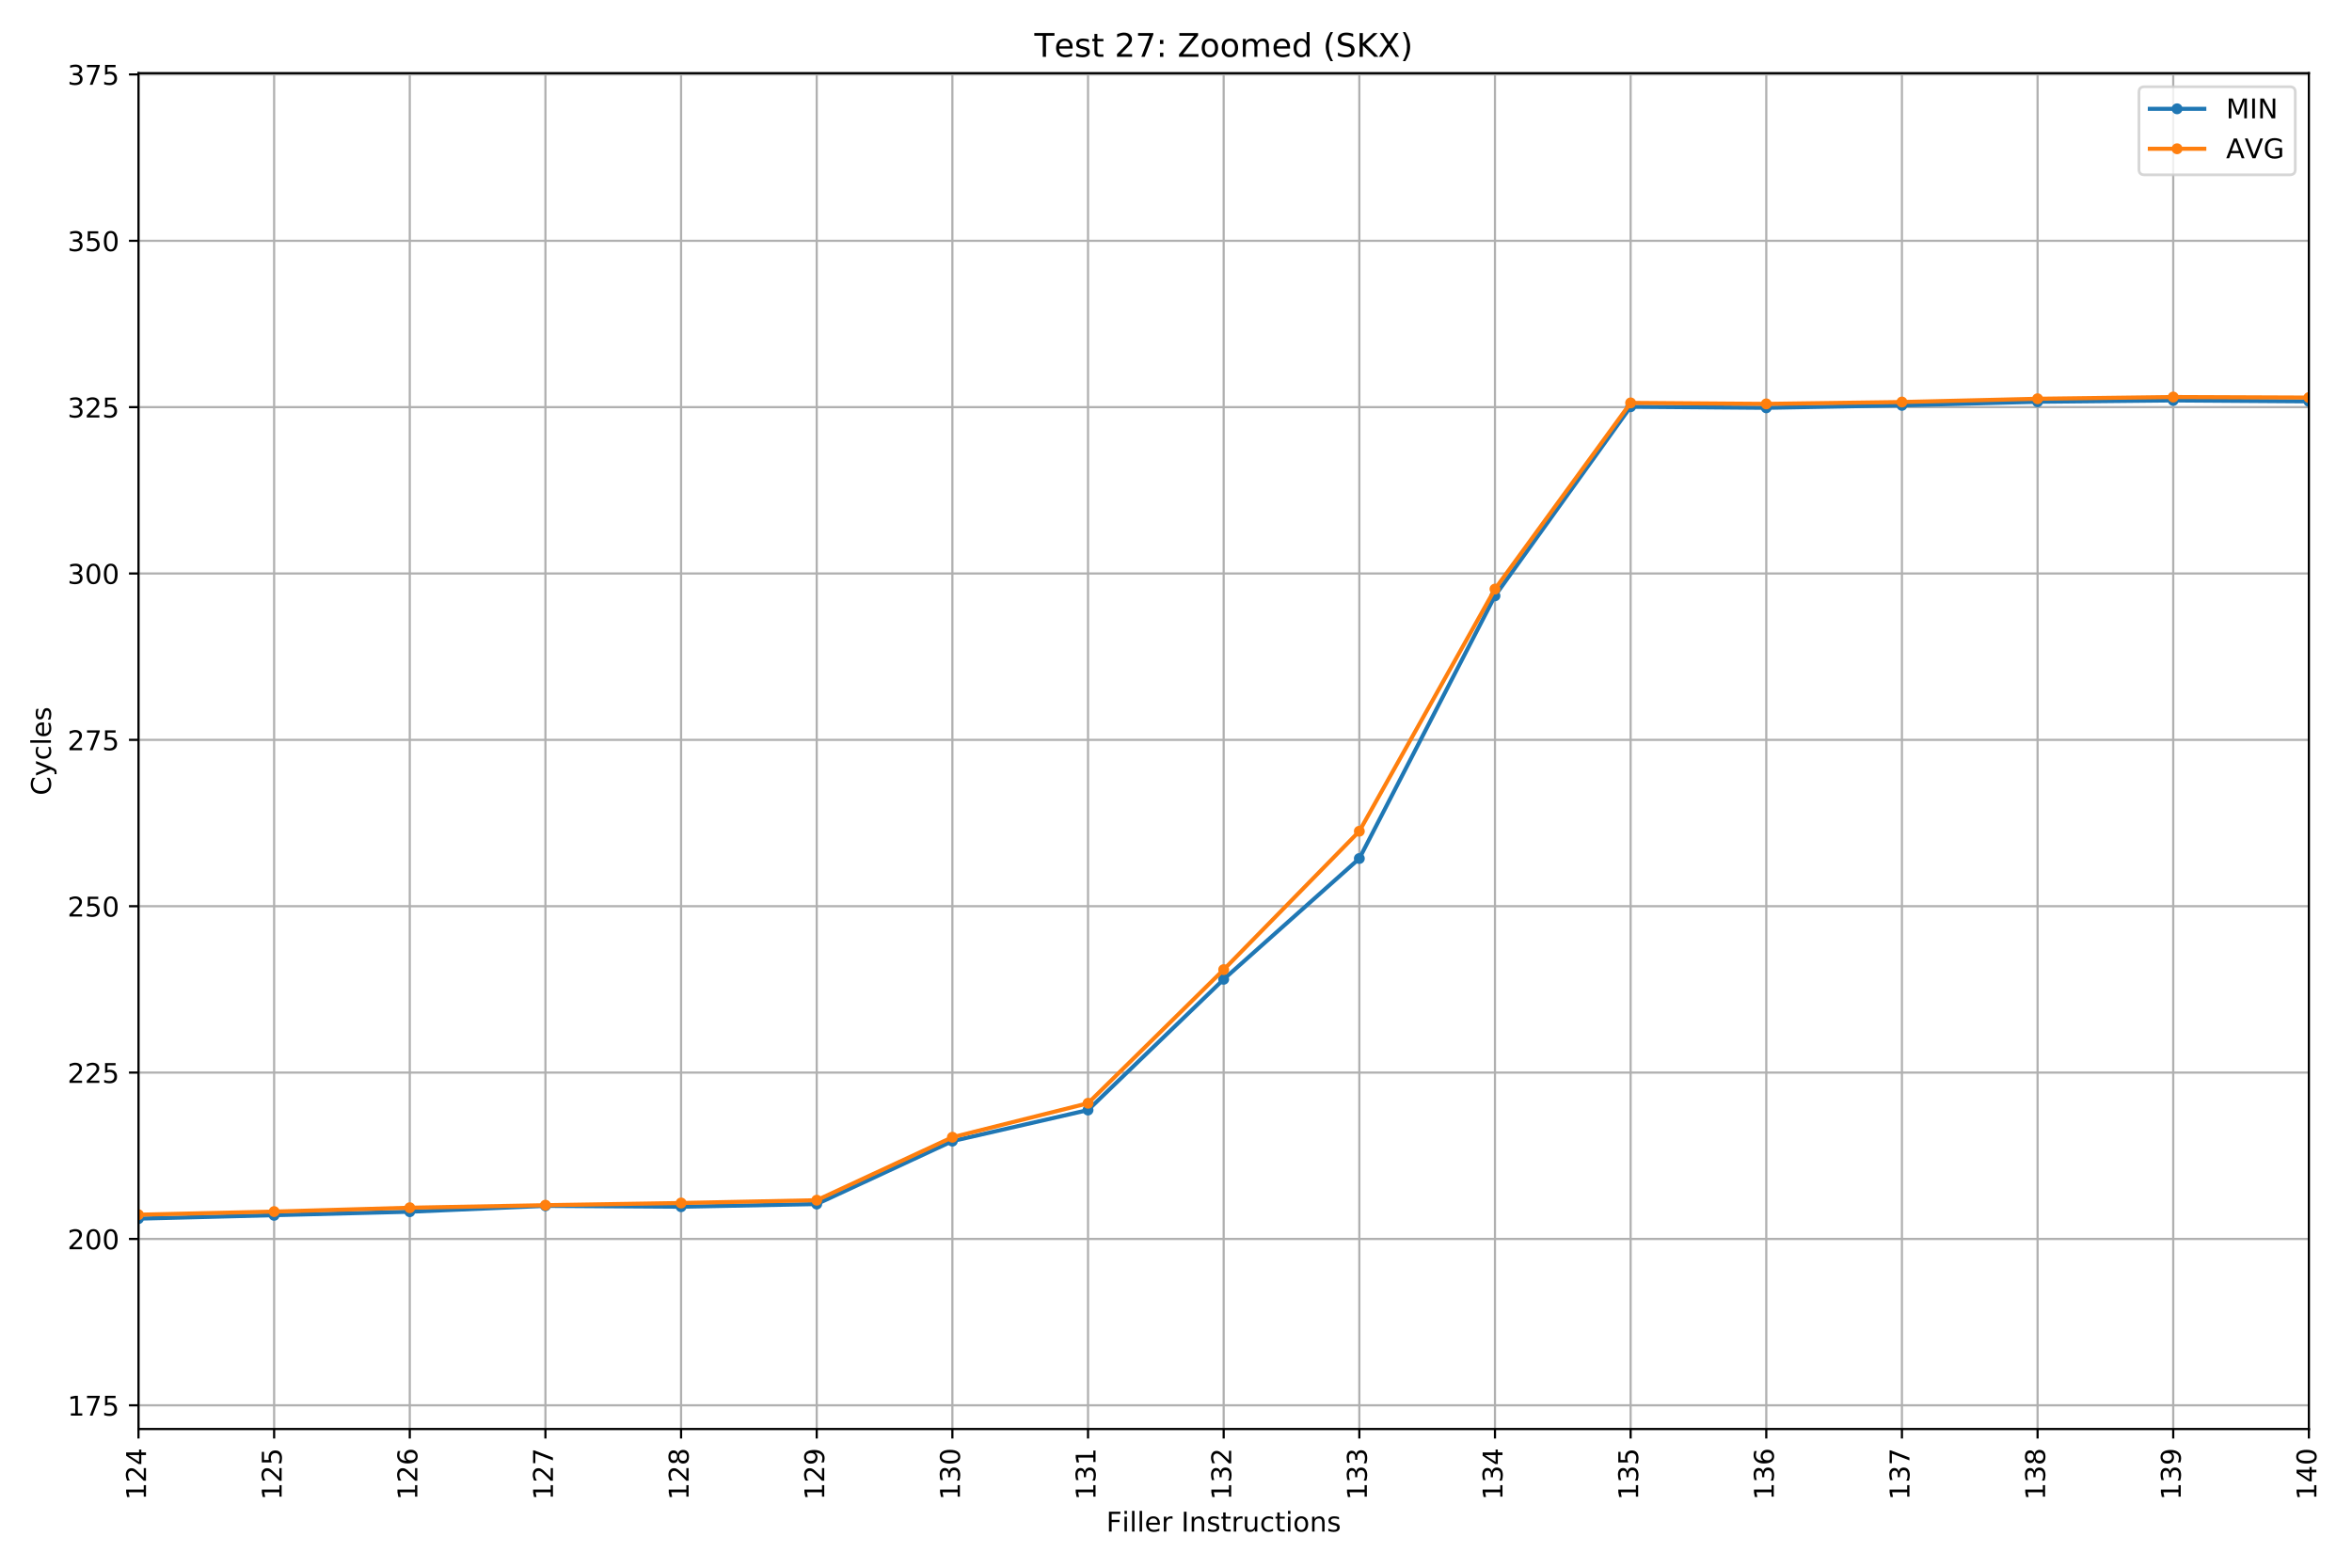<?xml version="1.0" encoding="utf-8" standalone="no"?>
<!DOCTYPE svg PUBLIC "-//W3C//DTD SVG 1.1//EN"
  "http://www.w3.org/Graphics/SVG/1.1/DTD/svg11.dtd">
<!-- Created with matplotlib (https://matplotlib.org/) -->
<svg height="576pt" version="1.1" viewBox="0 0 864 576" width="864pt" xmlns="http://www.w3.org/2000/svg" xmlns:xlink="http://www.w3.org/1999/xlink">
 <defs>
  <style type="text/css">
*{stroke-linecap:butt;stroke-linejoin:round;}
  </style>
 </defs>
 <g id="figure_1">
  <g id="patch_1">
   <path d="M 0 576 
L 864 576 
L 864 0 
L 0 0 
z
" style="fill:#ffffff;"/>
  </g>
  <g id="axes_1">
   <g id="patch_2">
    <path d="M 50.87 525.04 
L 848.16 525.04 
L 848.16 26.88 
L 50.87 26.88 
z
" style="fill:#ffffff;"/>
   </g>
   <g id="matplotlib.axis_1">
    <g id="xtick_1">
     <g id="line2d_1">
      <path clip-path="url(#p94fa6ca0f6)" d="M 50.87 525.04 
L 50.87 26.88 
" style="fill:none;stroke:#b0b0b0;stroke-linecap:square;stroke-width:0.8;"/>
     </g>
     <g id="line2d_2">
      <defs>
       <path d="M 0 0 
L 0 3.5 
" id="mfc518bbc66" style="stroke:#000000;stroke-width:0.8;"/>
      </defs>
      <g>
       <use style="stroke:#000000;stroke-width:0.8;" x="50.87" xlink:href="#mfc518bbc66" y="525.04"/>
      </g>
     </g>
     <g id="text_1">
      <!-- 124 -->
      <defs>
       <path d="M 12.406 8.297 
L 28.516 8.297 
L 28.516 63.922 
L 10.984 60.406 
L 10.984 69.391 
L 28.422 72.906 
L 38.281 72.906 
L 38.281 8.297 
L 54.391 8.297 
L 54.391 0 
L 12.406 0 
z
" id="DejaVuSans-49"/>
       <path d="M 19.188 8.297 
L 53.609 8.297 
L 53.609 0 
L 7.328 0 
L 7.328 8.297 
Q 12.938 14.109 22.625 23.891 
Q 32.328 33.688 34.812 36.531 
Q 39.547 41.844 41.422 45.531 
Q 43.312 49.219 43.312 52.781 
Q 43.312 58.594 39.234 62.25 
Q 35.156 65.922 28.609 65.922 
Q 23.969 65.922 18.812 64.312 
Q 13.672 62.703 7.812 59.422 
L 7.812 69.391 
Q 13.766 71.781 18.938 73 
Q 24.125 74.219 28.422 74.219 
Q 39.75 74.219 46.484 68.547 
Q 53.219 62.891 53.219 53.422 
Q 53.219 48.922 51.531 44.891 
Q 49.859 40.875 45.406 35.406 
Q 44.188 33.984 37.641 27.219 
Q 31.109 20.453 19.188 8.297 
z
" id="DejaVuSans-50"/>
       <path d="M 37.797 64.312 
L 12.891 25.391 
L 37.797 25.391 
z
M 35.203 72.906 
L 47.609 72.906 
L 47.609 25.391 
L 58.016 25.391 
L 58.016 17.188 
L 47.609 17.188 
L 47.609 0 
L 37.797 0 
L 37.797 17.188 
L 4.891 17.188 
L 4.891 26.703 
z
" id="DejaVuSans-52"/>
      </defs>
      <g transform="translate(53.629 551.128)rotate(-90)scale(0.1 -0.1)">
       <use xlink:href="#DejaVuSans-49"/>
       <use x="63.623" xlink:href="#DejaVuSans-50"/>
       <use x="127.246" xlink:href="#DejaVuSans-52"/>
      </g>
     </g>
    </g>
    <g id="xtick_2">
     <g id="line2d_3">
      <path clip-path="url(#p94fa6ca0f6)" d="M 100.701 525.04 
L 100.701 26.88 
" style="fill:none;stroke:#b0b0b0;stroke-linecap:square;stroke-width:0.8;"/>
     </g>
     <g id="line2d_4">
      <g>
       <use style="stroke:#000000;stroke-width:0.8;" x="100.701" xlink:href="#mfc518bbc66" y="525.04"/>
      </g>
     </g>
     <g id="text_2">
      <!-- 125 -->
      <defs>
       <path d="M 10.797 72.906 
L 49.516 72.906 
L 49.516 64.594 
L 19.828 64.594 
L 19.828 46.734 
Q 21.969 47.469 24.109 47.828 
Q 26.266 48.188 28.422 48.188 
Q 40.625 48.188 47.75 41.5 
Q 54.891 34.812 54.891 23.391 
Q 54.891 11.625 47.562 5.094 
Q 40.234 -1.422 26.906 -1.422 
Q 22.312 -1.422 17.547 -0.641 
Q 12.797 0.141 7.719 1.703 
L 7.719 11.625 
Q 12.109 9.234 16.797 8.062 
Q 21.484 6.891 26.703 6.891 
Q 35.156 6.891 40.078 11.328 
Q 45.016 15.766 45.016 23.391 
Q 45.016 31 40.078 35.438 
Q 35.156 39.891 26.703 39.891 
Q 22.75 39.891 18.812 39.016 
Q 14.891 38.141 10.797 36.281 
z
" id="DejaVuSans-53"/>
      </defs>
      <g transform="translate(103.46 551.128)rotate(-90)scale(0.1 -0.1)">
       <use xlink:href="#DejaVuSans-49"/>
       <use x="63.623" xlink:href="#DejaVuSans-50"/>
       <use x="127.246" xlink:href="#DejaVuSans-53"/>
      </g>
     </g>
    </g>
    <g id="xtick_3">
     <g id="line2d_5">
      <path clip-path="url(#p94fa6ca0f6)" d="M 150.531 525.04 
L 150.531 26.88 
" style="fill:none;stroke:#b0b0b0;stroke-linecap:square;stroke-width:0.8;"/>
     </g>
     <g id="line2d_6">
      <g>
       <use style="stroke:#000000;stroke-width:0.8;" x="150.531" xlink:href="#mfc518bbc66" y="525.04"/>
      </g>
     </g>
     <g id="text_3">
      <!-- 126 -->
      <defs>
       <path d="M 33.016 40.375 
Q 26.375 40.375 22.484 35.828 
Q 18.609 31.297 18.609 23.391 
Q 18.609 15.531 22.484 10.953 
Q 26.375 6.391 33.016 6.391 
Q 39.656 6.391 43.531 10.953 
Q 47.406 15.531 47.406 23.391 
Q 47.406 31.297 43.531 35.828 
Q 39.656 40.375 33.016 40.375 
z
M 52.594 71.297 
L 52.594 62.312 
Q 48.875 64.062 45.094 64.984 
Q 41.312 65.922 37.594 65.922 
Q 27.828 65.922 22.672 59.328 
Q 17.531 52.734 16.797 39.406 
Q 19.672 43.656 24.016 45.922 
Q 28.375 48.188 33.594 48.188 
Q 44.578 48.188 50.953 41.516 
Q 57.328 34.859 57.328 23.391 
Q 57.328 12.156 50.688 5.359 
Q 44.047 -1.422 33.016 -1.422 
Q 20.359 -1.422 13.672 8.266 
Q 6.984 17.969 6.984 36.375 
Q 6.984 53.656 15.188 63.938 
Q 23.391 74.219 37.203 74.219 
Q 40.922 74.219 44.703 73.484 
Q 48.484 72.75 52.594 71.297 
z
" id="DejaVuSans-54"/>
      </defs>
      <g transform="translate(153.291 551.128)rotate(-90)scale(0.1 -0.1)">
       <use xlink:href="#DejaVuSans-49"/>
       <use x="63.623" xlink:href="#DejaVuSans-50"/>
       <use x="127.246" xlink:href="#DejaVuSans-54"/>
      </g>
     </g>
    </g>
    <g id="xtick_4">
     <g id="line2d_7">
      <path clip-path="url(#p94fa6ca0f6)" d="M 200.362 525.04 
L 200.362 26.88 
" style="fill:none;stroke:#b0b0b0;stroke-linecap:square;stroke-width:0.8;"/>
     </g>
     <g id="line2d_8">
      <g>
       <use style="stroke:#000000;stroke-width:0.8;" x="200.362" xlink:href="#mfc518bbc66" y="525.04"/>
      </g>
     </g>
     <g id="text_4">
      <!-- 127 -->
      <defs>
       <path d="M 8.203 72.906 
L 55.078 72.906 
L 55.078 68.703 
L 28.609 0 
L 18.312 0 
L 43.219 64.594 
L 8.203 64.594 
z
" id="DejaVuSans-55"/>
      </defs>
      <g transform="translate(203.121 551.128)rotate(-90)scale(0.1 -0.1)">
       <use xlink:href="#DejaVuSans-49"/>
       <use x="63.623" xlink:href="#DejaVuSans-50"/>
       <use x="127.246" xlink:href="#DejaVuSans-55"/>
      </g>
     </g>
    </g>
    <g id="xtick_5">
     <g id="line2d_9">
      <path clip-path="url(#p94fa6ca0f6)" d="M 250.192 525.04 
L 250.192 26.88 
" style="fill:none;stroke:#b0b0b0;stroke-linecap:square;stroke-width:0.8;"/>
     </g>
     <g id="line2d_10">
      <g>
       <use style="stroke:#000000;stroke-width:0.8;" x="250.192" xlink:href="#mfc518bbc66" y="525.04"/>
      </g>
     </g>
     <g id="text_5">
      <!-- 128 -->
      <defs>
       <path d="M 31.781 34.625 
Q 24.75 34.625 20.719 30.859 
Q 16.703 27.094 16.703 20.516 
Q 16.703 13.922 20.719 10.156 
Q 24.75 6.391 31.781 6.391 
Q 38.812 6.391 42.859 10.172 
Q 46.922 13.969 46.922 20.516 
Q 46.922 27.094 42.891 30.859 
Q 38.875 34.625 31.781 34.625 
z
M 21.922 38.812 
Q 15.578 40.375 12.031 44.719 
Q 8.5 49.078 8.5 55.328 
Q 8.5 64.062 14.719 69.141 
Q 20.953 74.219 31.781 74.219 
Q 42.672 74.219 48.875 69.141 
Q 55.078 64.062 55.078 55.328 
Q 55.078 49.078 51.531 44.719 
Q 48 40.375 41.703 38.812 
Q 48.828 37.156 52.797 32.312 
Q 56.781 27.484 56.781 20.516 
Q 56.781 9.906 50.312 4.234 
Q 43.844 -1.422 31.781 -1.422 
Q 19.734 -1.422 13.25 4.234 
Q 6.781 9.906 6.781 20.516 
Q 6.781 27.484 10.781 32.312 
Q 14.797 37.156 21.922 38.812 
z
M 18.312 54.391 
Q 18.312 48.734 21.844 45.562 
Q 25.391 42.391 31.781 42.391 
Q 38.141 42.391 41.719 45.562 
Q 45.312 48.734 45.312 54.391 
Q 45.312 60.062 41.719 63.234 
Q 38.141 66.406 31.781 66.406 
Q 25.391 66.406 21.844 63.234 
Q 18.312 60.062 18.312 54.391 
z
" id="DejaVuSans-56"/>
      </defs>
      <g transform="translate(252.952 551.128)rotate(-90)scale(0.1 -0.1)">
       <use xlink:href="#DejaVuSans-49"/>
       <use x="63.623" xlink:href="#DejaVuSans-50"/>
       <use x="127.246" xlink:href="#DejaVuSans-56"/>
      </g>
     </g>
    </g>
    <g id="xtick_6">
     <g id="line2d_11">
      <path clip-path="url(#p94fa6ca0f6)" d="M 300.023 525.04 
L 300.023 26.88 
" style="fill:none;stroke:#b0b0b0;stroke-linecap:square;stroke-width:0.8;"/>
     </g>
     <g id="line2d_12">
      <g>
       <use style="stroke:#000000;stroke-width:0.8;" x="300.023" xlink:href="#mfc518bbc66" y="525.04"/>
      </g>
     </g>
     <g id="text_6">
      <!-- 129 -->
      <defs>
       <path d="M 10.984 1.516 
L 10.984 10.5 
Q 14.703 8.734 18.5 7.812 
Q 22.312 6.891 25.984 6.891 
Q 35.75 6.891 40.891 13.453 
Q 46.047 20.016 46.781 33.406 
Q 43.953 29.203 39.594 26.953 
Q 35.25 24.703 29.984 24.703 
Q 19.047 24.703 12.672 31.312 
Q 6.297 37.938 6.297 49.422 
Q 6.297 60.641 12.938 67.422 
Q 19.578 74.219 30.609 74.219 
Q 43.266 74.219 49.922 64.516 
Q 56.594 54.828 56.594 36.375 
Q 56.594 19.141 48.406 8.859 
Q 40.234 -1.422 26.422 -1.422 
Q 22.703 -1.422 18.891 -0.688 
Q 15.094 0.047 10.984 1.516 
z
M 30.609 32.422 
Q 37.25 32.422 41.125 36.953 
Q 45.016 41.5 45.016 49.422 
Q 45.016 57.281 41.125 61.844 
Q 37.25 66.406 30.609 66.406 
Q 23.969 66.406 20.094 61.844 
Q 16.219 57.281 16.219 49.422 
Q 16.219 41.5 20.094 36.953 
Q 23.969 32.422 30.609 32.422 
z
" id="DejaVuSans-57"/>
      </defs>
      <g transform="translate(302.783 551.128)rotate(-90)scale(0.1 -0.1)">
       <use xlink:href="#DejaVuSans-49"/>
       <use x="63.623" xlink:href="#DejaVuSans-50"/>
       <use x="127.246" xlink:href="#DejaVuSans-57"/>
      </g>
     </g>
    </g>
    <g id="xtick_7">
     <g id="line2d_13">
      <path clip-path="url(#p94fa6ca0f6)" d="M 349.854 525.04 
L 349.854 26.88 
" style="fill:none;stroke:#b0b0b0;stroke-linecap:square;stroke-width:0.8;"/>
     </g>
     <g id="line2d_14">
      <g>
       <use style="stroke:#000000;stroke-width:0.8;" x="349.854" xlink:href="#mfc518bbc66" y="525.04"/>
      </g>
     </g>
     <g id="text_7">
      <!-- 130 -->
      <defs>
       <path d="M 40.578 39.312 
Q 47.656 37.797 51.625 33 
Q 55.609 28.219 55.609 21.188 
Q 55.609 10.406 48.188 4.484 
Q 40.766 -1.422 27.094 -1.422 
Q 22.516 -1.422 17.656 -0.516 
Q 12.797 0.391 7.625 2.203 
L 7.625 11.719 
Q 11.719 9.328 16.594 8.109 
Q 21.484 6.891 26.812 6.891 
Q 36.078 6.891 40.938 10.547 
Q 45.797 14.203 45.797 21.188 
Q 45.797 27.641 41.281 31.266 
Q 36.766 34.906 28.719 34.906 
L 20.219 34.906 
L 20.219 43.016 
L 29.109 43.016 
Q 36.375 43.016 40.234 45.922 
Q 44.094 48.828 44.094 54.297 
Q 44.094 59.906 40.109 62.906 
Q 36.141 65.922 28.719 65.922 
Q 24.656 65.922 20.016 65.031 
Q 15.375 64.156 9.812 62.312 
L 9.812 71.094 
Q 15.438 72.656 20.344 73.438 
Q 25.25 74.219 29.594 74.219 
Q 40.828 74.219 47.359 69.109 
Q 53.906 64.016 53.906 55.328 
Q 53.906 49.266 50.438 45.094 
Q 46.969 40.922 40.578 39.312 
z
" id="DejaVuSans-51"/>
       <path d="M 31.781 66.406 
Q 24.172 66.406 20.328 58.906 
Q 16.5 51.422 16.5 36.375 
Q 16.5 21.391 20.328 13.891 
Q 24.172 6.391 31.781 6.391 
Q 39.453 6.391 43.281 13.891 
Q 47.125 21.391 47.125 36.375 
Q 47.125 51.422 43.281 58.906 
Q 39.453 66.406 31.781 66.406 
z
M 31.781 74.219 
Q 44.047 74.219 50.516 64.516 
Q 56.984 54.828 56.984 36.375 
Q 56.984 17.969 50.516 8.266 
Q 44.047 -1.422 31.781 -1.422 
Q 19.531 -1.422 13.062 8.266 
Q 6.594 17.969 6.594 36.375 
Q 6.594 54.828 13.062 64.516 
Q 19.531 74.219 31.781 74.219 
z
" id="DejaVuSans-48"/>
      </defs>
      <g transform="translate(352.613 551.128)rotate(-90)scale(0.1 -0.1)">
       <use xlink:href="#DejaVuSans-49"/>
       <use x="63.623" xlink:href="#DejaVuSans-51"/>
       <use x="127.246" xlink:href="#DejaVuSans-48"/>
      </g>
     </g>
    </g>
    <g id="xtick_8">
     <g id="line2d_15">
      <path clip-path="url(#p94fa6ca0f6)" d="M 399.684 525.04 
L 399.684 26.88 
" style="fill:none;stroke:#b0b0b0;stroke-linecap:square;stroke-width:0.8;"/>
     </g>
     <g id="line2d_16">
      <g>
       <use style="stroke:#000000;stroke-width:0.8;" x="399.684" xlink:href="#mfc518bbc66" y="525.04"/>
      </g>
     </g>
     <g id="text_8">
      <!-- 131 -->
      <g transform="translate(402.444 551.128)rotate(-90)scale(0.1 -0.1)">
       <use xlink:href="#DejaVuSans-49"/>
       <use x="63.623" xlink:href="#DejaVuSans-51"/>
       <use x="127.246" xlink:href="#DejaVuSans-49"/>
      </g>
     </g>
    </g>
    <g id="xtick_9">
     <g id="line2d_17">
      <path clip-path="url(#p94fa6ca0f6)" d="M 449.515 525.04 
L 449.515 26.88 
" style="fill:none;stroke:#b0b0b0;stroke-linecap:square;stroke-width:0.8;"/>
     </g>
     <g id="line2d_18">
      <g>
       <use style="stroke:#000000;stroke-width:0.8;" x="449.515" xlink:href="#mfc518bbc66" y="525.04"/>
      </g>
     </g>
     <g id="text_9">
      <!-- 132 -->
      <g transform="translate(452.274 551.128)rotate(-90)scale(0.1 -0.1)">
       <use xlink:href="#DejaVuSans-49"/>
       <use x="63.623" xlink:href="#DejaVuSans-51"/>
       <use x="127.246" xlink:href="#DejaVuSans-50"/>
      </g>
     </g>
    </g>
    <g id="xtick_10">
     <g id="line2d_19">
      <path clip-path="url(#p94fa6ca0f6)" d="M 499.346 525.04 
L 499.346 26.88 
" style="fill:none;stroke:#b0b0b0;stroke-linecap:square;stroke-width:0.8;"/>
     </g>
     <g id="line2d_20">
      <g>
       <use style="stroke:#000000;stroke-width:0.8;" x="499.346" xlink:href="#mfc518bbc66" y="525.04"/>
      </g>
     </g>
     <g id="text_10">
      <!-- 133 -->
      <g transform="translate(502.105 551.128)rotate(-90)scale(0.1 -0.1)">
       <use xlink:href="#DejaVuSans-49"/>
       <use x="63.623" xlink:href="#DejaVuSans-51"/>
       <use x="127.246" xlink:href="#DejaVuSans-51"/>
      </g>
     </g>
    </g>
    <g id="xtick_11">
     <g id="line2d_21">
      <path clip-path="url(#p94fa6ca0f6)" d="M 549.176 525.04 
L 549.176 26.88 
" style="fill:none;stroke:#b0b0b0;stroke-linecap:square;stroke-width:0.8;"/>
     </g>
     <g id="line2d_22">
      <g>
       <use style="stroke:#000000;stroke-width:0.8;" x="549.176" xlink:href="#mfc518bbc66" y="525.04"/>
      </g>
     </g>
     <g id="text_11">
      <!-- 134 -->
      <g transform="translate(551.936 551.128)rotate(-90)scale(0.1 -0.1)">
       <use xlink:href="#DejaVuSans-49"/>
       <use x="63.623" xlink:href="#DejaVuSans-51"/>
       <use x="127.246" xlink:href="#DejaVuSans-52"/>
      </g>
     </g>
    </g>
    <g id="xtick_12">
     <g id="line2d_23">
      <path clip-path="url(#p94fa6ca0f6)" d="M 599.007 525.04 
L 599.007 26.88 
" style="fill:none;stroke:#b0b0b0;stroke-linecap:square;stroke-width:0.8;"/>
     </g>
     <g id="line2d_24">
      <g>
       <use style="stroke:#000000;stroke-width:0.8;" x="599.007" xlink:href="#mfc518bbc66" y="525.04"/>
      </g>
     </g>
     <g id="text_12">
      <!-- 135 -->
      <g transform="translate(601.766 551.128)rotate(-90)scale(0.1 -0.1)">
       <use xlink:href="#DejaVuSans-49"/>
       <use x="63.623" xlink:href="#DejaVuSans-51"/>
       <use x="127.246" xlink:href="#DejaVuSans-53"/>
      </g>
     </g>
    </g>
    <g id="xtick_13">
     <g id="line2d_25">
      <path clip-path="url(#p94fa6ca0f6)" d="M 648.837 525.04 
L 648.837 26.88 
" style="fill:none;stroke:#b0b0b0;stroke-linecap:square;stroke-width:0.8;"/>
     </g>
     <g id="line2d_26">
      <g>
       <use style="stroke:#000000;stroke-width:0.8;" x="648.837" xlink:href="#mfc518bbc66" y="525.04"/>
      </g>
     </g>
     <g id="text_13">
      <!-- 136 -->
      <g transform="translate(651.597 551.128)rotate(-90)scale(0.1 -0.1)">
       <use xlink:href="#DejaVuSans-49"/>
       <use x="63.623" xlink:href="#DejaVuSans-51"/>
       <use x="127.246" xlink:href="#DejaVuSans-54"/>
      </g>
     </g>
    </g>
    <g id="xtick_14">
     <g id="line2d_27">
      <path clip-path="url(#p94fa6ca0f6)" d="M 698.668 525.04 
L 698.668 26.88 
" style="fill:none;stroke:#b0b0b0;stroke-linecap:square;stroke-width:0.8;"/>
     </g>
     <g id="line2d_28">
      <g>
       <use style="stroke:#000000;stroke-width:0.8;" x="698.668" xlink:href="#mfc518bbc66" y="525.04"/>
      </g>
     </g>
     <g id="text_14">
      <!-- 137 -->
      <g transform="translate(701.428 551.128)rotate(-90)scale(0.1 -0.1)">
       <use xlink:href="#DejaVuSans-49"/>
       <use x="63.623" xlink:href="#DejaVuSans-51"/>
       <use x="127.246" xlink:href="#DejaVuSans-55"/>
      </g>
     </g>
    </g>
    <g id="xtick_15">
     <g id="line2d_29">
      <path clip-path="url(#p94fa6ca0f6)" d="M 748.499 525.04 
L 748.499 26.88 
" style="fill:none;stroke:#b0b0b0;stroke-linecap:square;stroke-width:0.8;"/>
     </g>
     <g id="line2d_30">
      <g>
       <use style="stroke:#000000;stroke-width:0.8;" x="748.499" xlink:href="#mfc518bbc66" y="525.04"/>
      </g>
     </g>
     <g id="text_15">
      <!-- 138 -->
      <g transform="translate(751.258 551.128)rotate(-90)scale(0.1 -0.1)">
       <use xlink:href="#DejaVuSans-49"/>
       <use x="63.623" xlink:href="#DejaVuSans-51"/>
       <use x="127.246" xlink:href="#DejaVuSans-56"/>
      </g>
     </g>
    </g>
    <g id="xtick_16">
     <g id="line2d_31">
      <path clip-path="url(#p94fa6ca0f6)" d="M 798.329 525.04 
L 798.329 26.88 
" style="fill:none;stroke:#b0b0b0;stroke-linecap:square;stroke-width:0.8;"/>
     </g>
     <g id="line2d_32">
      <g>
       <use style="stroke:#000000;stroke-width:0.8;" x="798.329" xlink:href="#mfc518bbc66" y="525.04"/>
      </g>
     </g>
     <g id="text_16">
      <!-- 139 -->
      <g transform="translate(801.089 551.128)rotate(-90)scale(0.1 -0.1)">
       <use xlink:href="#DejaVuSans-49"/>
       <use x="63.623" xlink:href="#DejaVuSans-51"/>
       <use x="127.246" xlink:href="#DejaVuSans-57"/>
      </g>
     </g>
    </g>
    <g id="xtick_17">
     <g id="line2d_33">
      <path clip-path="url(#p94fa6ca0f6)" d="M 848.16 525.04 
L 848.16 26.88 
" style="fill:none;stroke:#b0b0b0;stroke-linecap:square;stroke-width:0.8;"/>
     </g>
     <g id="line2d_34">
      <g>
       <use style="stroke:#000000;stroke-width:0.8;" x="848.16" xlink:href="#mfc518bbc66" y="525.04"/>
      </g>
     </g>
     <g id="text_17">
      <!-- 140 -->
      <g transform="translate(850.919 551.128)rotate(-90)scale(0.1 -0.1)">
       <use xlink:href="#DejaVuSans-49"/>
       <use x="63.623" xlink:href="#DejaVuSans-52"/>
       <use x="127.246" xlink:href="#DejaVuSans-48"/>
      </g>
     </g>
    </g>
    <g id="text_18">
     <!-- Filler Instructions -->
     <defs>
      <path d="M 9.812 72.906 
L 51.703 72.906 
L 51.703 64.594 
L 19.672 64.594 
L 19.672 43.109 
L 48.578 43.109 
L 48.578 34.812 
L 19.672 34.812 
L 19.672 0 
L 9.812 0 
z
" id="DejaVuSans-70"/>
      <path d="M 9.422 54.688 
L 18.406 54.688 
L 18.406 0 
L 9.422 0 
z
M 9.422 75.984 
L 18.406 75.984 
L 18.406 64.594 
L 9.422 64.594 
z
" id="DejaVuSans-105"/>
      <path d="M 9.422 75.984 
L 18.406 75.984 
L 18.406 0 
L 9.422 0 
z
" id="DejaVuSans-108"/>
      <path d="M 56.203 29.594 
L 56.203 25.203 
L 14.891 25.203 
Q 15.484 15.922 20.484 11.062 
Q 25.484 6.203 34.422 6.203 
Q 39.594 6.203 44.453 7.469 
Q 49.312 8.734 54.109 11.281 
L 54.109 2.781 
Q 49.266 0.734 44.188 -0.344 
Q 39.109 -1.422 33.891 -1.422 
Q 20.797 -1.422 13.156 6.188 
Q 5.516 13.812 5.516 26.812 
Q 5.516 40.234 12.766 48.109 
Q 20.016 56 32.328 56 
Q 43.359 56 49.781 48.891 
Q 56.203 41.797 56.203 29.594 
z
M 47.219 32.234 
Q 47.125 39.594 43.094 43.984 
Q 39.062 48.391 32.422 48.391 
Q 24.906 48.391 20.391 44.141 
Q 15.875 39.891 15.188 32.172 
z
" id="DejaVuSans-101"/>
      <path d="M 41.109 46.297 
Q 39.594 47.172 37.812 47.578 
Q 36.031 48 33.891 48 
Q 26.266 48 22.188 43.047 
Q 18.109 38.094 18.109 28.812 
L 18.109 0 
L 9.078 0 
L 9.078 54.688 
L 18.109 54.688 
L 18.109 46.188 
Q 20.953 51.172 25.484 53.578 
Q 30.031 56 36.531 56 
Q 37.453 56 38.578 55.875 
Q 39.703 55.766 41.062 55.516 
z
" id="DejaVuSans-114"/>
      <path id="DejaVuSans-32"/>
      <path d="M 9.812 72.906 
L 19.672 72.906 
L 19.672 0 
L 9.812 0 
z
" id="DejaVuSans-73"/>
      <path d="M 54.891 33.016 
L 54.891 0 
L 45.906 0 
L 45.906 32.719 
Q 45.906 40.484 42.875 44.328 
Q 39.844 48.188 33.797 48.188 
Q 26.516 48.188 22.312 43.547 
Q 18.109 38.922 18.109 30.906 
L 18.109 0 
L 9.078 0 
L 9.078 54.688 
L 18.109 54.688 
L 18.109 46.188 
Q 21.344 51.125 25.703 53.562 
Q 30.078 56 35.797 56 
Q 45.219 56 50.047 50.172 
Q 54.891 44.344 54.891 33.016 
z
" id="DejaVuSans-110"/>
      <path d="M 44.281 53.078 
L 44.281 44.578 
Q 40.484 46.531 36.375 47.5 
Q 32.281 48.484 27.875 48.484 
Q 21.188 48.484 17.844 46.438 
Q 14.5 44.391 14.5 40.281 
Q 14.5 37.156 16.891 35.375 
Q 19.281 33.594 26.516 31.984 
L 29.594 31.297 
Q 39.156 29.25 43.188 25.516 
Q 47.219 21.781 47.219 15.094 
Q 47.219 7.469 41.188 3.016 
Q 35.156 -1.422 24.609 -1.422 
Q 20.219 -1.422 15.453 -0.562 
Q 10.688 0.297 5.422 2 
L 5.422 11.281 
Q 10.406 8.688 15.234 7.391 
Q 20.062 6.109 24.812 6.109 
Q 31.156 6.109 34.562 8.281 
Q 37.984 10.453 37.984 14.406 
Q 37.984 18.062 35.516 20.016 
Q 33.062 21.969 24.703 23.781 
L 21.578 24.516 
Q 13.234 26.266 9.516 29.906 
Q 5.812 33.547 5.812 39.891 
Q 5.812 47.609 11.281 51.797 
Q 16.75 56 26.812 56 
Q 31.781 56 36.172 55.266 
Q 40.578 54.547 44.281 53.078 
z
" id="DejaVuSans-115"/>
      <path d="M 18.312 70.219 
L 18.312 54.688 
L 36.812 54.688 
L 36.812 47.703 
L 18.312 47.703 
L 18.312 18.016 
Q 18.312 11.328 20.141 9.422 
Q 21.969 7.516 27.594 7.516 
L 36.812 7.516 
L 36.812 0 
L 27.594 0 
Q 17.188 0 13.234 3.875 
Q 9.281 7.766 9.281 18.016 
L 9.281 47.703 
L 2.688 47.703 
L 2.688 54.688 
L 9.281 54.688 
L 9.281 70.219 
z
" id="DejaVuSans-116"/>
      <path d="M 8.5 21.578 
L 8.5 54.688 
L 17.484 54.688 
L 17.484 21.922 
Q 17.484 14.156 20.5 10.266 
Q 23.531 6.391 29.594 6.391 
Q 36.859 6.391 41.078 11.031 
Q 45.312 15.672 45.312 23.688 
L 45.312 54.688 
L 54.297 54.688 
L 54.297 0 
L 45.312 0 
L 45.312 8.406 
Q 42.047 3.422 37.719 1 
Q 33.406 -1.422 27.688 -1.422 
Q 18.266 -1.422 13.375 4.438 
Q 8.5 10.297 8.5 21.578 
z
M 31.109 56 
z
" id="DejaVuSans-117"/>
      <path d="M 48.781 52.594 
L 48.781 44.188 
Q 44.969 46.297 41.141 47.344 
Q 37.312 48.391 33.406 48.391 
Q 24.656 48.391 19.812 42.844 
Q 14.984 37.312 14.984 27.297 
Q 14.984 17.281 19.812 11.734 
Q 24.656 6.203 33.406 6.203 
Q 37.312 6.203 41.141 7.25 
Q 44.969 8.297 48.781 10.406 
L 48.781 2.094 
Q 45.016 0.344 40.984 -0.531 
Q 36.969 -1.422 32.422 -1.422 
Q 20.062 -1.422 12.781 6.344 
Q 5.516 14.109 5.516 27.297 
Q 5.516 40.672 12.859 48.328 
Q 20.219 56 33.016 56 
Q 37.156 56 41.109 55.141 
Q 45.062 54.297 48.781 52.594 
z
" id="DejaVuSans-99"/>
      <path d="M 30.609 48.391 
Q 23.391 48.391 19.188 42.75 
Q 14.984 37.109 14.984 27.297 
Q 14.984 17.484 19.156 11.844 
Q 23.344 6.203 30.609 6.203 
Q 37.797 6.203 41.984 11.859 
Q 46.188 17.531 46.188 27.297 
Q 46.188 37.016 41.984 42.703 
Q 37.797 48.391 30.609 48.391 
z
M 30.609 56 
Q 42.328 56 49.016 48.375 
Q 55.719 40.766 55.719 27.297 
Q 55.719 13.875 49.016 6.219 
Q 42.328 -1.422 30.609 -1.422 
Q 18.844 -1.422 12.172 6.219 
Q 5.516 13.875 5.516 27.297 
Q 5.516 40.766 12.172 48.375 
Q 18.844 56 30.609 56 
z
" id="DejaVuSans-111"/>
     </defs>
     <g transform="translate(406.392 562.726)scale(0.1 -0.1)">
      <use xlink:href="#DejaVuSans-70"/>
      <use x="57.41" xlink:href="#DejaVuSans-105"/>
      <use x="85.193" xlink:href="#DejaVuSans-108"/>
      <use x="112.977" xlink:href="#DejaVuSans-108"/>
      <use x="140.76" xlink:href="#DejaVuSans-101"/>
      <use x="202.283" xlink:href="#DejaVuSans-114"/>
      <use x="243.396" xlink:href="#DejaVuSans-32"/>
      <use x="275.184" xlink:href="#DejaVuSans-73"/>
      <use x="304.676" xlink:href="#DejaVuSans-110"/>
      <use x="368.055" xlink:href="#DejaVuSans-115"/>
      <use x="420.154" xlink:href="#DejaVuSans-116"/>
      <use x="459.363" xlink:href="#DejaVuSans-114"/>
      <use x="500.477" xlink:href="#DejaVuSans-117"/>
      <use x="563.855" xlink:href="#DejaVuSans-99"/>
      <use x="618.836" xlink:href="#DejaVuSans-116"/>
      <use x="658.045" xlink:href="#DejaVuSans-105"/>
      <use x="685.828" xlink:href="#DejaVuSans-111"/>
      <use x="747.01" xlink:href="#DejaVuSans-110"/>
      <use x="810.389" xlink:href="#DejaVuSans-115"/>
     </g>
    </g>
   </g>
   <g id="matplotlib.axis_2">
    <g id="ytick_1">
     <g id="line2d_35">
      <path clip-path="url(#p94fa6ca0f6)" d="M 50.87 516.332 
L 848.16 516.332 
" style="fill:none;stroke:#b0b0b0;stroke-linecap:square;stroke-width:0.8;"/>
     </g>
     <g id="line2d_36">
      <defs>
       <path d="M 0 0 
L -3.5 0 
" id="m3a24eacd0e" style="stroke:#000000;stroke-width:0.8;"/>
      </defs>
      <g>
       <use style="stroke:#000000;stroke-width:0.8;" x="50.87" xlink:href="#m3a24eacd0e" y="516.332"/>
      </g>
     </g>
     <g id="text_19">
      <!-- 175 -->
      <g transform="translate(24.782 520.132)scale(0.1 -0.1)">
       <use xlink:href="#DejaVuSans-49"/>
       <use x="63.623" xlink:href="#DejaVuSans-55"/>
       <use x="127.246" xlink:href="#DejaVuSans-53"/>
      </g>
     </g>
    </g>
    <g id="ytick_2">
     <g id="line2d_37">
      <path clip-path="url(#p94fa6ca0f6)" d="M 50.87 455.209 
L 848.16 455.209 
" style="fill:none;stroke:#b0b0b0;stroke-linecap:square;stroke-width:0.8;"/>
     </g>
     <g id="line2d_38">
      <g>
       <use style="stroke:#000000;stroke-width:0.8;" x="50.87" xlink:href="#m3a24eacd0e" y="455.209"/>
      </g>
     </g>
     <g id="text_20">
      <!-- 200 -->
      <g transform="translate(24.782 459.009)scale(0.1 -0.1)">
       <use xlink:href="#DejaVuSans-50"/>
       <use x="63.623" xlink:href="#DejaVuSans-48"/>
       <use x="127.246" xlink:href="#DejaVuSans-48"/>
      </g>
     </g>
    </g>
    <g id="ytick_3">
     <g id="line2d_39">
      <path clip-path="url(#p94fa6ca0f6)" d="M 50.87 394.086 
L 848.16 394.086 
" style="fill:none;stroke:#b0b0b0;stroke-linecap:square;stroke-width:0.8;"/>
     </g>
     <g id="line2d_40">
      <g>
       <use style="stroke:#000000;stroke-width:0.8;" x="50.87" xlink:href="#m3a24eacd0e" y="394.086"/>
      </g>
     </g>
     <g id="text_21">
      <!-- 225 -->
      <g transform="translate(24.782 397.886)scale(0.1 -0.1)">
       <use xlink:href="#DejaVuSans-50"/>
       <use x="63.623" xlink:href="#DejaVuSans-50"/>
       <use x="127.246" xlink:href="#DejaVuSans-53"/>
      </g>
     </g>
    </g>
    <g id="ytick_4">
     <g id="line2d_41">
      <path clip-path="url(#p94fa6ca0f6)" d="M 50.87 332.963 
L 848.16 332.963 
" style="fill:none;stroke:#b0b0b0;stroke-linecap:square;stroke-width:0.8;"/>
     </g>
     <g id="line2d_42">
      <g>
       <use style="stroke:#000000;stroke-width:0.8;" x="50.87" xlink:href="#m3a24eacd0e" y="332.963"/>
      </g>
     </g>
     <g id="text_22">
      <!-- 250 -->
      <g transform="translate(24.782 336.763)scale(0.1 -0.1)">
       <use xlink:href="#DejaVuSans-50"/>
       <use x="63.623" xlink:href="#DejaVuSans-53"/>
       <use x="127.246" xlink:href="#DejaVuSans-48"/>
      </g>
     </g>
    </g>
    <g id="ytick_5">
     <g id="line2d_43">
      <path clip-path="url(#p94fa6ca0f6)" d="M 50.87 271.84 
L 848.16 271.84 
" style="fill:none;stroke:#b0b0b0;stroke-linecap:square;stroke-width:0.8;"/>
     </g>
     <g id="line2d_44">
      <g>
       <use style="stroke:#000000;stroke-width:0.8;" x="50.87" xlink:href="#m3a24eacd0e" y="271.84"/>
      </g>
     </g>
     <g id="text_23">
      <!-- 275 -->
      <g transform="translate(24.782 275.64)scale(0.1 -0.1)">
       <use xlink:href="#DejaVuSans-50"/>
       <use x="63.623" xlink:href="#DejaVuSans-55"/>
       <use x="127.246" xlink:href="#DejaVuSans-53"/>
      </g>
     </g>
    </g>
    <g id="ytick_6">
     <g id="line2d_45">
      <path clip-path="url(#p94fa6ca0f6)" d="M 50.87 210.717 
L 848.16 210.717 
" style="fill:none;stroke:#b0b0b0;stroke-linecap:square;stroke-width:0.8;"/>
     </g>
     <g id="line2d_46">
      <g>
       <use style="stroke:#000000;stroke-width:0.8;" x="50.87" xlink:href="#m3a24eacd0e" y="210.717"/>
      </g>
     </g>
     <g id="text_24">
      <!-- 300 -->
      <g transform="translate(24.782 214.517)scale(0.1 -0.1)">
       <use xlink:href="#DejaVuSans-51"/>
       <use x="63.623" xlink:href="#DejaVuSans-48"/>
       <use x="127.246" xlink:href="#DejaVuSans-48"/>
      </g>
     </g>
    </g>
    <g id="ytick_7">
     <g id="line2d_47">
      <path clip-path="url(#p94fa6ca0f6)" d="M 50.87 149.594 
L 848.16 149.594 
" style="fill:none;stroke:#b0b0b0;stroke-linecap:square;stroke-width:0.8;"/>
     </g>
     <g id="line2d_48">
      <g>
       <use style="stroke:#000000;stroke-width:0.8;" x="50.87" xlink:href="#m3a24eacd0e" y="149.594"/>
      </g>
     </g>
     <g id="text_25">
      <!-- 325 -->
      <g transform="translate(24.782 153.393)scale(0.1 -0.1)">
       <use xlink:href="#DejaVuSans-51"/>
       <use x="63.623" xlink:href="#DejaVuSans-50"/>
       <use x="127.246" xlink:href="#DejaVuSans-53"/>
      </g>
     </g>
    </g>
    <g id="ytick_8">
     <g id="line2d_49">
      <path clip-path="url(#p94fa6ca0f6)" d="M 50.87 88.471 
L 848.16 88.471 
" style="fill:none;stroke:#b0b0b0;stroke-linecap:square;stroke-width:0.8;"/>
     </g>
     <g id="line2d_50">
      <g>
       <use style="stroke:#000000;stroke-width:0.8;" x="50.87" xlink:href="#m3a24eacd0e" y="88.471"/>
      </g>
     </g>
     <g id="text_26">
      <!-- 350 -->
      <g transform="translate(24.782 92.27)scale(0.1 -0.1)">
       <use xlink:href="#DejaVuSans-51"/>
       <use x="63.623" xlink:href="#DejaVuSans-53"/>
       <use x="127.246" xlink:href="#DejaVuSans-48"/>
      </g>
     </g>
    </g>
    <g id="ytick_9">
     <g id="line2d_51">
      <path clip-path="url(#p94fa6ca0f6)" d="M 50.87 27.348 
L 848.16 27.348 
" style="fill:none;stroke:#b0b0b0;stroke-linecap:square;stroke-width:0.8;"/>
     </g>
     <g id="line2d_52">
      <g>
       <use style="stroke:#000000;stroke-width:0.8;" x="50.87" xlink:href="#m3a24eacd0e" y="27.348"/>
      </g>
     </g>
     <g id="text_27">
      <!-- 375 -->
      <g transform="translate(24.782 31.147)scale(0.1 -0.1)">
       <use xlink:href="#DejaVuSans-51"/>
       <use x="63.623" xlink:href="#DejaVuSans-55"/>
       <use x="127.246" xlink:href="#DejaVuSans-53"/>
      </g>
     </g>
    </g>
    <g id="text_28">
     <!-- Cycles -->
     <defs>
      <path d="M 64.406 67.281 
L 64.406 56.891 
Q 59.422 61.531 53.781 63.812 
Q 48.141 66.109 41.797 66.109 
Q 29.297 66.109 22.656 58.469 
Q 16.016 50.828 16.016 36.375 
Q 16.016 21.969 22.656 14.328 
Q 29.297 6.688 41.797 6.688 
Q 48.141 6.688 53.781 8.984 
Q 59.422 11.281 64.406 15.922 
L 64.406 5.609 
Q 59.234 2.094 53.438 0.328 
Q 47.656 -1.422 41.219 -1.422 
Q 24.656 -1.422 15.125 8.703 
Q 5.609 18.844 5.609 36.375 
Q 5.609 53.953 15.125 64.078 
Q 24.656 74.219 41.219 74.219 
Q 47.75 74.219 53.531 72.484 
Q 59.328 70.75 64.406 67.281 
z
" id="DejaVuSans-67"/>
      <path d="M 32.172 -5.078 
Q 28.375 -14.844 24.75 -17.812 
Q 21.141 -20.797 15.094 -20.797 
L 7.906 -20.797 
L 7.906 -13.281 
L 13.188 -13.281 
Q 16.891 -13.281 18.938 -11.516 
Q 21 -9.766 23.484 -3.219 
L 25.094 0.875 
L 2.984 54.688 
L 12.5 54.688 
L 29.594 11.922 
L 46.688 54.688 
L 56.203 54.688 
z
" id="DejaVuSans-121"/>
     </defs>
     <g transform="translate(18.703 292.23)rotate(-90)scale(0.1 -0.1)">
      <use xlink:href="#DejaVuSans-67"/>
      <use x="69.824" xlink:href="#DejaVuSans-121"/>
      <use x="129.004" xlink:href="#DejaVuSans-99"/>
      <use x="183.984" xlink:href="#DejaVuSans-108"/>
      <use x="211.768" xlink:href="#DejaVuSans-101"/>
      <use x="273.291" xlink:href="#DejaVuSans-115"/>
     </g>
    </g>
   </g>
   <g id="line2d_53">
    <path clip-path="url(#p94fa6ca0f6)" d="M -1 447.242 
L 1.039 447.166 
L 50.87 447.752 
L 150.531 445.21 
L 200.362 443.058 
L 250.192 443.376 
L 300.023 442.398 
L 349.854 419.269 
L 399.684 407.851 
L 449.515 359.809 
L 499.346 315.433 
L 549.176 218.932 
L 599.007 149.448 
L 648.837 149.839 
L 698.668 148.934 
L 748.499 147.614 
L 798.329 147.125 
L 848.16 147.467 
L 865 147.252 
L 865 147.252 
" style="fill:none;stroke:#1f77b4;stroke-linecap:square;stroke-width:1.5;"/>
    <defs>
     <path d="M 0 1.5 
C 0.398 1.5 0.779 1.342 1.061 1.061 
C 1.342 0.779 1.5 0.398 1.5 0 
C 1.5 -0.398 1.342 -0.779 1.061 -1.061 
C 0.779 -1.342 0.398 -1.5 0 -1.5 
C -0.398 -1.5 -0.779 -1.342 -1.061 -1.061 
C -1.342 -0.779 -1.5 -0.398 -1.5 0 
C -1.5 0.398 -1.342 0.779 -1.061 1.061 
C -0.779 1.342 -0.398 1.5 0 1.5 
z
" id="mfd23d3c377" style="stroke:#1f77b4;"/>
    </defs>
    <g clip-path="url(#p94fa6ca0f6)">
     <use style="fill:#1f77b4;stroke:#1f77b4;" x="-1" xlink:href="#mfd23d3c377" y="447.242"/>
     <use style="fill:#1f77b4;stroke:#1f77b4;" x="1.039" xlink:href="#mfd23d3c377" y="447.166"/>
     <use style="fill:#1f77b4;stroke:#1f77b4;" x="50.87" xlink:href="#mfd23d3c377" y="447.752"/>
     <use style="fill:#1f77b4;stroke:#1f77b4;" x="100.701" xlink:href="#mfd23d3c377" y="446.53"/>
     <use style="fill:#1f77b4;stroke:#1f77b4;" x="150.531" xlink:href="#mfd23d3c377" y="445.21"/>
     <use style="fill:#1f77b4;stroke:#1f77b4;" x="200.362" xlink:href="#mfd23d3c377" y="443.058"/>
     <use style="fill:#1f77b4;stroke:#1f77b4;" x="250.192" xlink:href="#mfd23d3c377" y="443.376"/>
     <use style="fill:#1f77b4;stroke:#1f77b4;" x="300.023" xlink:href="#mfd23d3c377" y="442.398"/>
     <use style="fill:#1f77b4;stroke:#1f77b4;" x="349.854" xlink:href="#mfd23d3c377" y="419.269"/>
     <use style="fill:#1f77b4;stroke:#1f77b4;" x="399.684" xlink:href="#mfd23d3c377" y="407.851"/>
     <use style="fill:#1f77b4;stroke:#1f77b4;" x="449.515" xlink:href="#mfd23d3c377" y="359.809"/>
     <use style="fill:#1f77b4;stroke:#1f77b4;" x="499.346" xlink:href="#mfd23d3c377" y="315.433"/>
     <use style="fill:#1f77b4;stroke:#1f77b4;" x="549.176" xlink:href="#mfd23d3c377" y="218.932"/>
     <use style="fill:#1f77b4;stroke:#1f77b4;" x="599.007" xlink:href="#mfd23d3c377" y="149.448"/>
     <use style="fill:#1f77b4;stroke:#1f77b4;" x="648.837" xlink:href="#mfd23d3c377" y="149.839"/>
     <use style="fill:#1f77b4;stroke:#1f77b4;" x="698.668" xlink:href="#mfd23d3c377" y="148.934"/>
     <use style="fill:#1f77b4;stroke:#1f77b4;" x="748.499" xlink:href="#mfd23d3c377" y="147.614"/>
     <use style="fill:#1f77b4;stroke:#1f77b4;" x="798.329" xlink:href="#mfd23d3c377" y="147.125"/>
     <use style="fill:#1f77b4;stroke:#1f77b4;" x="848.16" xlink:href="#mfd23d3c377" y="147.467"/>
     <use style="fill:#1f77b4;stroke:#1f77b4;" x="897.991" xlink:href="#mfd23d3c377" y="146.831"/>
     <use style="fill:#1f77b4;stroke:#1f77b4;" x="947.821" xlink:href="#mfd23d3c377" y="146.978"/>
     <use style="fill:#1f77b4;stroke:#1f77b4;" x="997.652" xlink:href="#mfd23d3c377" y="142.504"/>
     <use style="fill:#1f77b4;stroke:#1f77b4;" x="1047.483" xlink:href="#mfd23d3c377" y="142.137"/>
     <use style="fill:#1f77b4;stroke:#1f77b4;" x="1097.313" xlink:href="#mfd23d3c377" y="142.504"/>
     <use style="fill:#1f77b4;stroke:#1f77b4;" x="1147.144" xlink:href="#mfd23d3c377" y="141.428"/>
     <use style="fill:#1f77b4;stroke:#1f77b4;" x="1196.974" xlink:href="#mfd23d3c377" y="141.355"/>
     <use style="fill:#1f77b4;stroke:#1f77b4;" x="1246.805" xlink:href="#mfd23d3c377" y="141.135"/>
     <use style="fill:#1f77b4;stroke:#1f77b4;" x="1296.636" xlink:href="#mfd23d3c377" y="141.233"/>
     <use style="fill:#1f77b4;stroke:#1f77b4;" x="1346.466" xlink:href="#mfd23d3c377" y="140.401"/>
     <use style="fill:#1f77b4;stroke:#1f77b4;" x="1396.297" xlink:href="#mfd23d3c377" y="137.59"/>
     <use style="fill:#1f77b4;stroke:#1f77b4;" x="1446.128" xlink:href="#mfd23d3c377" y="137.125"/>
     <use style="fill:#1f77b4;stroke:#1f77b4;" x="1495.958" xlink:href="#mfd23d3c377" y="137.394"/>
     <use style="fill:#1f77b4;stroke:#1f77b4;" x="1545.789" xlink:href="#mfd23d3c377" y="136.221"/>
     <use style="fill:#1f77b4;stroke:#1f77b4;" x="1595.619" xlink:href="#mfd23d3c377" y="135.903"/>
     <use style="fill:#1f77b4;stroke:#1f77b4;" x="1645.45" xlink:href="#mfd23d3c377" y="135.536"/>
     <use style="fill:#1f77b4;stroke:#1f77b4;" x="1695.281" xlink:href="#mfd23d3c377" y="136.074"/>
     <use style="fill:#1f77b4;stroke:#1f77b4;" x="1745.111" xlink:href="#mfd23d3c377" y="135.145"/>
     <use style="fill:#1f77b4;stroke:#1f77b4;" x="1794.942" xlink:href="#mfd23d3c377" y="134.9"/>
     <use style="fill:#1f77b4;stroke:#1f77b4;" x="1844.773" xlink:href="#mfd23d3c377" y="134.607"/>
     <use style="fill:#1f77b4;stroke:#1f77b4;" x="1894.603" xlink:href="#mfd23d3c377" y="128.617"/>
     <use style="fill:#1f77b4;stroke:#1f77b4;" x="1944.434" xlink:href="#mfd23d3c377" y="131.208"/>
     <use style="fill:#1f77b4;stroke:#1f77b4;" x="1994.264" xlink:href="#mfd23d3c377" y="130.94"/>
     <use style="fill:#1f77b4;stroke:#1f77b4;" x="2044.095" xlink:href="#mfd23d3c377" y="130.768"/>
     <use style="fill:#1f77b4;stroke:#1f77b4;" x="2093.926" xlink:href="#mfd23d3c377" y="127.712"/>
     <use style="fill:#1f77b4;stroke:#1f77b4;" x="2143.756" xlink:href="#mfd23d3c377" y="124.045"/>
     <use style="fill:#1f77b4;stroke:#1f77b4;" x="2193.587" xlink:href="#mfd23d3c377" y="127.003"/>
     <use style="fill:#1f77b4;stroke:#1f77b4;" x="2243.418" xlink:href="#mfd23d3c377" y="126.221"/>
     <use style="fill:#1f77b4;stroke:#1f77b4;" x="2293.248" xlink:href="#mfd23d3c377" y="126.783"/>
     <use style="fill:#1f77b4;stroke:#1f77b4;" x="2343.079" xlink:href="#mfd23d3c377" y="125.903"/>
     <use style="fill:#1f77b4;stroke:#1f77b4;" x="2392.909" xlink:href="#mfd23d3c377" y="126.759"/>
     <use style="fill:#1f77b4;stroke:#1f77b4;" x="2442.74" xlink:href="#mfd23d3c377" y="127.639"/>
     <use style="fill:#1f77b4;stroke:#1f77b4;" x="2492.571" xlink:href="#mfd23d3c377" y="128.543"/>
     <use style="fill:#1f77b4;stroke:#1f77b4;" x="2542.401" xlink:href="#mfd23d3c377" y="127.908"/>
     <use style="fill:#1f77b4;stroke:#1f77b4;" x="2592.232" xlink:href="#mfd23d3c377" y="127.541"/>
     <use style="fill:#1f77b4;stroke:#1f77b4;" x="2642.062" xlink:href="#mfd23d3c377" y="127.101"/>
     <use style="fill:#1f77b4;stroke:#1f77b4;" x="2691.893" xlink:href="#mfd23d3c377" y="127.052"/>
     <use style="fill:#1f77b4;stroke:#1f77b4;" x="2741.724" xlink:href="#mfd23d3c377" y="129.057"/>
     <use style="fill:#1f77b4;stroke:#1f77b4;" x="2791.554" xlink:href="#mfd23d3c377" y="129.986"/>
     <use style="fill:#1f77b4;stroke:#1f77b4;" x="2841.385" xlink:href="#mfd23d3c377" y="128.372"/>
     <use style="fill:#1f77b4;stroke:#1f77b4;" x="2891.216" xlink:href="#mfd23d3c377" y="128.812"/>
     <use style="fill:#1f77b4;stroke:#1f77b4;" x="2941.046" xlink:href="#mfd23d3c377" y="117.859"/>
     <use style="fill:#1f77b4;stroke:#1f77b4;" x="2990.877" xlink:href="#mfd23d3c377" y="119.84"/>
     <use style="fill:#1f77b4;stroke:#1f77b4;" x="3040.707" xlink:href="#mfd23d3c377" y="119.424"/>
     <use style="fill:#1f77b4;stroke:#1f77b4;" x="3090.538" xlink:href="#mfd23d3c377" y="119.791"/>
     <use style="fill:#1f77b4;stroke:#1f77b4;" x="3140.369" xlink:href="#mfd23d3c377" y="119.448"/>
     <use style="fill:#1f77b4;stroke:#1f77b4;" x="3190.199" xlink:href="#mfd23d3c377" y="118.104"/>
     <use style="fill:#1f77b4;stroke:#1f77b4;" x="3240.03" xlink:href="#mfd23d3c377" y="121.575"/>
     <use style="fill:#1f77b4;stroke:#1f77b4;" x="3289.861" xlink:href="#mfd23d3c377" y="121.453"/>
     <use style="fill:#1f77b4;stroke:#1f77b4;" x="3339.691" xlink:href="#mfd23d3c377" y="118.495"/>
     <use style="fill:#1f77b4;stroke:#1f77b4;" x="3389.522" xlink:href="#mfd23d3c377" y="114.73"/>
     <use style="fill:#1f77b4;stroke:#1f77b4;" x="3439.352" xlink:href="#mfd23d3c377" y="114.95"/>
     <use style="fill:#1f77b4;stroke:#1f77b4;" x="3489.183" xlink:href="#mfd23d3c377" y="117.248"/>
     <use style="fill:#1f77b4;stroke:#1f77b4;" x="3539.014" xlink:href="#mfd23d3c377" y="117.321"/>
     <use style="fill:#1f77b4;stroke:#1f77b4;" x="3588.844" xlink:href="#mfd23d3c377" y="116.563"/>
     <use style="fill:#1f77b4;stroke:#1f77b4;" x="3638.675" xlink:href="#mfd23d3c377" y="116.588"/>
     <use style="fill:#1f77b4;stroke:#1f77b4;" x="3688.506" xlink:href="#mfd23d3c377" y="116.221"/>
     <use style="fill:#1f77b4;stroke:#1f77b4;" x="3738.336" xlink:href="#mfd23d3c377" y="115.757"/>
     <use style="fill:#1f77b4;stroke:#1f77b4;" x="3788.167" xlink:href="#mfd23d3c377" y="116.808"/>
     <use style="fill:#1f77b4;stroke:#1f77b4;" x="3837.997" xlink:href="#mfd23d3c377" y="117.224"/>
     <use style="fill:#1f77b4;stroke:#1f77b4;" x="3887.828" xlink:href="#mfd23d3c377" y="117.052"/>
     <use style="fill:#1f77b4;stroke:#1f77b4;" x="3937.659" xlink:href="#mfd23d3c377" y="116.661"/>
     <use style="fill:#1f77b4;stroke:#1f77b4;" x="3987.489" xlink:href="#mfd23d3c377" y="115.854"/>
     <use style="fill:#1f77b4;stroke:#1f77b4;" x="4037.32" xlink:href="#mfd23d3c377" y="117.297"/>
     <use style="fill:#1f77b4;stroke:#1f77b4;" x="4087.151" xlink:href="#mfd23d3c377" y="116.857"/>
     <use style="fill:#1f77b4;stroke:#1f77b4;" x="4136.981" xlink:href="#mfd23d3c377" y="116.148"/>
     <use style="fill:#1f77b4;stroke:#1f77b4;" x="4186.812" xlink:href="#mfd23d3c377" y="114.754"/>
     <use style="fill:#1f77b4;stroke:#1f77b4;" x="4236.642" xlink:href="#mfd23d3c377" y="113.018"/>
     <use style="fill:#1f77b4;stroke:#1f77b4;" x="4286.473" xlink:href="#mfd23d3c377" y="111.771"/>
     <use style="fill:#1f77b4;stroke:#1f77b4;" x="4336.304" xlink:href="#mfd23d3c377" y="110.084"/>
     <use style="fill:#1f77b4;stroke:#1f77b4;" x="4386.134" xlink:href="#mfd23d3c377" y="107.737"/>
     <use style="fill:#1f77b4;stroke:#1f77b4;" x="4435.965" xlink:href="#mfd23d3c377" y="108.617"/>
     <use style="fill:#1f77b4;stroke:#1f77b4;" x="4485.796" xlink:href="#mfd23d3c377" y="107.248"/>
     <use style="fill:#1f77b4;stroke:#1f77b4;" x="4535.626" xlink:href="#mfd23d3c377" y="107.102"/>
     <use style="fill:#1f77b4;stroke:#1f77b4;" x="4585.457" xlink:href="#mfd23d3c377" y="106.588"/>
     <use style="fill:#1f77b4;stroke:#1f77b4;" x="4635.288" xlink:href="#mfd23d3c377" y="106.124"/>
     <use style="fill:#1f77b4;stroke:#1f77b4;" x="4685.118" xlink:href="#mfd23d3c377" y="104.021"/>
     <use style="fill:#1f77b4;stroke:#1f77b4;" x="4734.949" xlink:href="#mfd23d3c377" y="103.801"/>
     <use style="fill:#1f77b4;stroke:#1f77b4;" x="4784.779" xlink:href="#mfd23d3c377" y="104.168"/>
     <use style="fill:#1f77b4;stroke:#1f77b4;" x="4834.61" xlink:href="#mfd23d3c377" y="100.5"/>
     <use style="fill:#1f77b4;stroke:#1f77b4;" x="4884.441" xlink:href="#mfd23d3c377" y="97.542"/>
     <use style="fill:#1f77b4;stroke:#1f77b4;" x="4934.271" xlink:href="#mfd23d3c377" y="96.075"/>
     <use style="fill:#1f77b4;stroke:#1f77b4;" x="4984.102" xlink:href="#mfd23d3c377" y="95.024"/>
     <use style="fill:#1f77b4;stroke:#1f77b4;" x="5033.932" xlink:href="#mfd23d3c377" y="91.014"/>
     <use style="fill:#1f77b4;stroke:#1f77b4;" x="5083.763" xlink:href="#mfd23d3c377" y="89.865"/>
     <use style="fill:#1f77b4;stroke:#1f77b4;" x="5133.594" xlink:href="#mfd23d3c377" y="88.349"/>
     <use style="fill:#1f77b4;stroke:#1f77b4;" x="5183.424" xlink:href="#mfd23d3c377" y="87.591"/>
     <use style="fill:#1f77b4;stroke:#1f77b4;" x="5233.255" xlink:href="#mfd23d3c377" y="86.344"/>
     <use style="fill:#1f77b4;stroke:#1f77b4;" x="5283.086" xlink:href="#mfd23d3c377" y="85.464"/>
     <use style="fill:#1f77b4;stroke:#1f77b4;" x="5332.916" xlink:href="#mfd23d3c377" y="85.219"/>
     <use style="fill:#1f77b4;stroke:#1f77b4;" x="5382.747" xlink:href="#mfd23d3c377" y="82.139"/>
     <use style="fill:#1f77b4;stroke:#1f77b4;" x="5432.578" xlink:href="#mfd23d3c377" y="82.701"/>
     <use style="fill:#1f77b4;stroke:#1f77b4;" x="5482.408" xlink:href="#mfd23d3c377" y="81.748"/>
     <use style="fill:#1f77b4;stroke:#1f77b4;" x="5532.239" xlink:href="#mfd23d3c377" y="81.308"/>
     <use style="fill:#1f77b4;stroke:#1f77b4;" x="5582.069" xlink:href="#mfd23d3c377" y="80.476"/>
     <use style="fill:#1f77b4;stroke:#1f77b4;" x="5631.9" xlink:href="#mfd23d3c377" y="78.447"/>
     <use style="fill:#1f77b4;stroke:#1f77b4;" x="5681.731" xlink:href="#mfd23d3c377" y="76.785"/>
     <use style="fill:#1f77b4;stroke:#1f77b4;" x="5731.561" xlink:href="#mfd23d3c377" y="70.672"/>
     <use style="fill:#1f77b4;stroke:#1f77b4;" x="5781.392" xlink:href="#mfd23d3c377" y="67.127"/>
     <use style="fill:#1f77b4;stroke:#1f77b4;" x="5831.222" xlink:href="#mfd23d3c377" y="67.934"/>
     <use style="fill:#1f77b4;stroke:#1f77b4;" x="5881.053" xlink:href="#mfd23d3c377" y="66.663"/>
     <use style="fill:#1f77b4;stroke:#1f77b4;" x="5930.884" xlink:href="#mfd23d3c377" y="64.804"/>
     <use style="fill:#1f77b4;stroke:#1f77b4;" x="5980.714" xlink:href="#mfd23d3c377" y="57.763"/>
     <use style="fill:#1f77b4;stroke:#1f77b4;" x="6030.545" xlink:href="#mfd23d3c377" y="61.113"/>
     <use style="fill:#1f77b4;stroke:#1f77b4;" x="6080.376" xlink:href="#mfd23d3c377" y="60.135"/>
     <use style="fill:#1f77b4;stroke:#1f77b4;" x="6130.206" xlink:href="#mfd23d3c377" y="58.228"/>
     <use style="fill:#1f77b4;stroke:#1f77b4;" x="6180.037" xlink:href="#mfd23d3c377" y="56.027"/>
     <use style="fill:#1f77b4;stroke:#1f77b4;" x="6229.868" xlink:href="#mfd23d3c377" y="55.954"/>
     <use style="fill:#1f77b4;stroke:#1f77b4;" x="6279.698" xlink:href="#mfd23d3c377" y="58.301"/>
     <use style="fill:#1f77b4;stroke:#1f77b4;" x="6329.529" xlink:href="#mfd23d3c377" y="57.127"/>
     <use style="fill:#1f77b4;stroke:#1f77b4;" x="6379.359" xlink:href="#mfd23d3c377" y="56.296"/>
     <use style="fill:#1f77b4;stroke:#1f77b4;" x="6429.19" xlink:href="#mfd23d3c377" y="54.12"/>
     <use style="fill:#1f77b4;stroke:#1f77b4;" x="6479.021" xlink:href="#mfd23d3c377" y="53.387"/>
     <use style="fill:#1f77b4;stroke:#1f77b4;" x="6528.851" xlink:href="#mfd23d3c377" y="52.678"/>
     <use style="fill:#1f77b4;stroke:#1f77b4;" x="6578.682" xlink:href="#mfd23d3c377" y="50.966"/>
    </g>
   </g>
   <g id="line2d_54">
    <path clip-path="url(#p94fa6ca0f6)" d="M -1 445.851 
L 1.039 445.772 
L 50.87 446.31 
L 100.701 445.161 
L 150.531 443.743 
L 200.362 442.814 
L 250.192 442.007 
L 300.023 440.98 
L 349.854 417.851 
L 399.684 405.357 
L 449.515 356.263 
L 499.346 305.409 
L 549.176 216.438 
L 599.007 148.03 
L 648.837 148.396 
L 698.668 147.712 
L 748.499 146.514 
L 798.329 145.878 
L 848.16 146.074 
L 865 145.859 
L 865 145.859 
" style="fill:none;stroke:#ff7f0e;stroke-linecap:square;stroke-width:1.5;"/>
    <defs>
     <path d="M 0 1.5 
C 0.398 1.5 0.779 1.342 1.061 1.061 
C 1.342 0.779 1.5 0.398 1.5 0 
C 1.5 -0.398 1.342 -0.779 1.061 -1.061 
C 0.779 -1.342 0.398 -1.5 0 -1.5 
C -0.398 -1.5 -0.779 -1.342 -1.061 -1.061 
C -1.342 -0.779 -1.5 -0.398 -1.5 0 
C -1.5 0.398 -1.342 0.779 -1.061 1.061 
C -0.779 1.342 -0.398 1.5 0 1.5 
z
" id="mf7b048cd89" style="stroke:#ff7f0e;"/>
    </defs>
    <g clip-path="url(#p94fa6ca0f6)">
     <use style="fill:#ff7f0e;stroke:#ff7f0e;" x="-1" xlink:href="#mf7b048cd89" y="445.851"/>
     <use style="fill:#ff7f0e;stroke:#ff7f0e;" x="1.039" xlink:href="#mf7b048cd89" y="445.772"/>
     <use style="fill:#ff7f0e;stroke:#ff7f0e;" x="50.87" xlink:href="#mf7b048cd89" y="446.31"/>
     <use style="fill:#ff7f0e;stroke:#ff7f0e;" x="100.701" xlink:href="#mf7b048cd89" y="445.161"/>
     <use style="fill:#ff7f0e;stroke:#ff7f0e;" x="150.531" xlink:href="#mf7b048cd89" y="443.743"/>
     <use style="fill:#ff7f0e;stroke:#ff7f0e;" x="200.362" xlink:href="#mf7b048cd89" y="442.814"/>
     <use style="fill:#ff7f0e;stroke:#ff7f0e;" x="250.192" xlink:href="#mf7b048cd89" y="442.007"/>
     <use style="fill:#ff7f0e;stroke:#ff7f0e;" x="300.023" xlink:href="#mf7b048cd89" y="440.98"/>
     <use style="fill:#ff7f0e;stroke:#ff7f0e;" x="349.854" xlink:href="#mf7b048cd89" y="417.851"/>
     <use style="fill:#ff7f0e;stroke:#ff7f0e;" x="399.684" xlink:href="#mf7b048cd89" y="405.357"/>
     <use style="fill:#ff7f0e;stroke:#ff7f0e;" x="449.515" xlink:href="#mf7b048cd89" y="356.263"/>
     <use style="fill:#ff7f0e;stroke:#ff7f0e;" x="499.346" xlink:href="#mf7b048cd89" y="305.409"/>
     <use style="fill:#ff7f0e;stroke:#ff7f0e;" x="549.176" xlink:href="#mf7b048cd89" y="216.438"/>
     <use style="fill:#ff7f0e;stroke:#ff7f0e;" x="599.007" xlink:href="#mf7b048cd89" y="148.03"/>
     <use style="fill:#ff7f0e;stroke:#ff7f0e;" x="648.837" xlink:href="#mf7b048cd89" y="148.396"/>
     <use style="fill:#ff7f0e;stroke:#ff7f0e;" x="698.668" xlink:href="#mf7b048cd89" y="147.712"/>
     <use style="fill:#ff7f0e;stroke:#ff7f0e;" x="748.499" xlink:href="#mf7b048cd89" y="146.514"/>
     <use style="fill:#ff7f0e;stroke:#ff7f0e;" x="798.329" xlink:href="#mf7b048cd89" y="145.878"/>
     <use style="fill:#ff7f0e;stroke:#ff7f0e;" x="848.16" xlink:href="#mf7b048cd89" y="146.074"/>
     <use style="fill:#ff7f0e;stroke:#ff7f0e;" x="897.991" xlink:href="#mf7b048cd89" y="145.438"/>
     <use style="fill:#ff7f0e;stroke:#ff7f0e;" x="947.821" xlink:href="#mf7b048cd89" y="144.656"/>
     <use style="fill:#ff7f0e;stroke:#ff7f0e;" x="997.652" xlink:href="#mf7b048cd89" y="141.11"/>
     <use style="fill:#ff7f0e;stroke:#ff7f0e;" x="1047.483" xlink:href="#mf7b048cd89" y="141.037"/>
     <use style="fill:#ff7f0e;stroke:#ff7f0e;" x="1097.313" xlink:href="#mf7b048cd89" y="140.964"/>
     <use style="fill:#ff7f0e;stroke:#ff7f0e;" x="1147.144" xlink:href="#mf7b048cd89" y="140.255"/>
     <use style="fill:#ff7f0e;stroke:#ff7f0e;" x="1196.974" xlink:href="#mf7b048cd89" y="140.132"/>
     <use style="fill:#ff7f0e;stroke:#ff7f0e;" x="1246.805" xlink:href="#mf7b048cd89" y="139.79"/>
     <use style="fill:#ff7f0e;stroke:#ff7f0e;" x="1296.636" xlink:href="#mf7b048cd89" y="140.01"/>
     <use style="fill:#ff7f0e;stroke:#ff7f0e;" x="1346.466" xlink:href="#mf7b048cd89" y="137.321"/>
     <use style="fill:#ff7f0e;stroke:#ff7f0e;" x="1396.297" xlink:href="#mf7b048cd89" y="136.954"/>
     <use style="fill:#ff7f0e;stroke:#ff7f0e;" x="1446.128" xlink:href="#mf7b048cd89" y="135.903"/>
     <use style="fill:#ff7f0e;stroke:#ff7f0e;" x="1495.958" xlink:href="#mf7b048cd89" y="136.025"/>
     <use style="fill:#ff7f0e;stroke:#ff7f0e;" x="1545.789" xlink:href="#mf7b048cd89" y="135.071"/>
     <use style="fill:#ff7f0e;stroke:#ff7f0e;" x="1595.619" xlink:href="#mf7b048cd89" y="134.68"/>
     <use style="fill:#ff7f0e;stroke:#ff7f0e;" x="1645.45" xlink:href="#mf7b048cd89" y="134.289"/>
     <use style="fill:#ff7f0e;stroke:#ff7f0e;" x="1695.281" xlink:href="#mf7b048cd89" y="134.68"/>
     <use style="fill:#ff7f0e;stroke:#ff7f0e;" x="1745.111" xlink:href="#mf7b048cd89" y="133.873"/>
     <use style="fill:#ff7f0e;stroke:#ff7f0e;" x="1794.942" xlink:href="#mf7b048cd89" y="133.727"/>
     <use style="fill:#ff7f0e;stroke:#ff7f0e;" x="1844.773" xlink:href="#mf7b048cd89" y="130.451"/>
     <use style="fill:#ff7f0e;stroke:#ff7f0e;" x="1894.603" xlink:href="#mf7b048cd89" y="126.099"/>
     <use style="fill:#ff7f0e;stroke:#ff7f0e;" x="1944.434" xlink:href="#mf7b048cd89" y="128.886"/>
     <use style="fill:#ff7f0e;stroke:#ff7f0e;" x="1994.264" xlink:href="#mf7b048cd89" y="129.717"/>
     <use style="fill:#ff7f0e;stroke:#ff7f0e;" x="2044.095" xlink:href="#mf7b048cd89" y="127.908"/>
     <use style="fill:#ff7f0e;stroke:#ff7f0e;" x="2093.926" xlink:href="#mf7b048cd89" y="125.561"/>
     <use style="fill:#ff7f0e;stroke:#ff7f0e;" x="2143.756" xlink:href="#mf7b048cd89" y="122.749"/>
     <use style="fill:#ff7f0e;stroke:#ff7f0e;" x="2193.587" xlink:href="#mf7b048cd89" y="124.02"/>
     <use style="fill:#ff7f0e;stroke:#ff7f0e;" x="2243.418" xlink:href="#mf7b048cd89" y="125.047"/>
     <use style="fill:#ff7f0e;stroke:#ff7f0e;" x="2293.248" xlink:href="#mf7b048cd89" y="125.512"/>
     <use style="fill:#ff7f0e;stroke:#ff7f0e;" x="2343.079" xlink:href="#mf7b048cd89" y="124.754"/>
     <use style="fill:#ff7f0e;stroke:#ff7f0e;" x="2392.909" xlink:href="#mf7b048cd89" y="125.292"/>
     <use style="fill:#ff7f0e;stroke:#ff7f0e;" x="2442.74" xlink:href="#mf7b048cd89" y="124.289"/>
     <use style="fill:#ff7f0e;stroke:#ff7f0e;" x="2492.571" xlink:href="#mf7b048cd89" y="127.297"/>
     <use style="fill:#ff7f0e;stroke:#ff7f0e;" x="2542.401" xlink:href="#mf7b048cd89" y="126.465"/>
     <use style="fill:#ff7f0e;stroke:#ff7f0e;" x="2592.232" xlink:href="#mf7b048cd89" y="126.343"/>
     <use style="fill:#ff7f0e;stroke:#ff7f0e;" x="2642.062" xlink:href="#mf7b048cd89" y="125.707"/>
     <use style="fill:#ff7f0e;stroke:#ff7f0e;" x="2691.893" xlink:href="#mf7b048cd89" y="125.707"/>
     <use style="fill:#ff7f0e;stroke:#ff7f0e;" x="2741.724" xlink:href="#mf7b048cd89" y="127.614"/>
     <use style="fill:#ff7f0e;stroke:#ff7f0e;" x="2791.554" xlink:href="#mf7b048cd89" y="128.666"/>
     <use style="fill:#ff7f0e;stroke:#ff7f0e;" x="2841.385" xlink:href="#mf7b048cd89" y="127.028"/>
     <use style="fill:#ff7f0e;stroke:#ff7f0e;" x="2891.216" xlink:href="#mf7b048cd89" y="116.563"/>
     <use style="fill:#ff7f0e;stroke:#ff7f0e;" x="2941.046" xlink:href="#mf7b048cd89" y="116.466"/>
     <use style="fill:#ff7f0e;stroke:#ff7f0e;" x="2990.877" xlink:href="#mf7b048cd89" y="117.81"/>
     <use style="fill:#ff7f0e;stroke:#ff7f0e;" x="3040.707" xlink:href="#mf7b048cd89" y="118.201"/>
     <use style="fill:#ff7f0e;stroke:#ff7f0e;" x="3090.538" xlink:href="#mf7b048cd89" y="118.544"/>
     <use style="fill:#ff7f0e;stroke:#ff7f0e;" x="3140.369" xlink:href="#mf7b048cd89" y="118.153"/>
     <use style="fill:#ff7f0e;stroke:#ff7f0e;" x="3190.199" xlink:href="#mf7b048cd89" y="116.783"/>
     <use style="fill:#ff7f0e;stroke:#ff7f0e;" x="3240.03" xlink:href="#mf7b048cd89" y="118.666"/>
     <use style="fill:#ff7f0e;stroke:#ff7f0e;" x="3289.861" xlink:href="#mf7b048cd89" y="120.28"/>
     <use style="fill:#ff7f0e;stroke:#ff7f0e;" x="3339.691" xlink:href="#mf7b048cd89" y="116.319"/>
     <use style="fill:#ff7f0e;stroke:#ff7f0e;" x="3389.522" xlink:href="#mf7b048cd89" y="112.48"/>
     <use style="fill:#ff7f0e;stroke:#ff7f0e;" x="3439.352" xlink:href="#mf7b048cd89" y="113.532"/>
     <use style="fill:#ff7f0e;stroke:#ff7f0e;" x="3489.183" xlink:href="#mf7b048cd89" y="113.947"/>
     <use style="fill:#ff7f0e;stroke:#ff7f0e;" x="3539.014" xlink:href="#mf7b048cd89" y="115.977"/>
     <use style="fill:#ff7f0e;stroke:#ff7f0e;" x="3588.844" xlink:href="#mf7b048cd89" y="115.292"/>
     <use style="fill:#ff7f0e;stroke:#ff7f0e;" x="3638.675" xlink:href="#mf7b048cd89" y="115.414"/>
     <use style="fill:#ff7f0e;stroke:#ff7f0e;" x="3688.506" xlink:href="#mf7b048cd89" y="114.827"/>
     <use style="fill:#ff7f0e;stroke:#ff7f0e;" x="3738.336" xlink:href="#mf7b048cd89" y="114.656"/>
     <use style="fill:#ff7f0e;stroke:#ff7f0e;" x="3788.167" xlink:href="#mf7b048cd89" y="114.559"/>
     <use style="fill:#ff7f0e;stroke:#ff7f0e;" x="3837.997" xlink:href="#mf7b048cd89" y="115.903"/>
     <use style="fill:#ff7f0e;stroke:#ff7f0e;" x="3887.828" xlink:href="#mf7b048cd89" y="115.805"/>
     <use style="fill:#ff7f0e;stroke:#ff7f0e;" x="3937.659" xlink:href="#mf7b048cd89" y="115.341"/>
     <use style="fill:#ff7f0e;stroke:#ff7f0e;" x="3987.489" xlink:href="#mf7b048cd89" y="114.583"/>
     <use style="fill:#ff7f0e;stroke:#ff7f0e;" x="4037.32" xlink:href="#mf7b048cd89" y="115.805"/>
     <use style="fill:#ff7f0e;stroke:#ff7f0e;" x="4087.151" xlink:href="#mf7b048cd89" y="115.659"/>
     <use style="fill:#ff7f0e;stroke:#ff7f0e;" x="4136.981" xlink:href="#mf7b048cd89" y="114.974"/>
     <use style="fill:#ff7f0e;stroke:#ff7f0e;" x="4186.812" xlink:href="#mf7b048cd89" y="112.529"/>
     <use style="fill:#ff7f0e;stroke:#ff7f0e;" x="4236.642" xlink:href="#mf7b048cd89" y="110.109"/>
     <use style="fill:#ff7f0e;stroke:#ff7f0e;" x="4286.473" xlink:href="#mf7b048cd89" y="109.033"/>
     <use style="fill:#ff7f0e;stroke:#ff7f0e;" x="4336.304" xlink:href="#mf7b048cd89" y="108.837"/>
     <use style="fill:#ff7f0e;stroke:#ff7f0e;" x="4386.134" xlink:href="#mf7b048cd89" y="106.441"/>
     <use style="fill:#ff7f0e;stroke:#ff7f0e;" x="4435.965" xlink:href="#mf7b048cd89" y="106.955"/>
     <use style="fill:#ff7f0e;stroke:#ff7f0e;" x="4485.796" xlink:href="#mf7b048cd89" y="105.806"/>
     <use style="fill:#ff7f0e;stroke:#ff7f0e;" x="4535.626" xlink:href="#mf7b048cd89" y="105.146"/>
     <use style="fill:#ff7f0e;stroke:#ff7f0e;" x="4585.457" xlink:href="#mf7b048cd89" y="105.146"/>
     <use style="fill:#ff7f0e;stroke:#ff7f0e;" x="4635.288" xlink:href="#mf7b048cd89" y="104.632"/>
     <use style="fill:#ff7f0e;stroke:#ff7f0e;" x="4685.118" xlink:href="#mf7b048cd89" y="102.725"/>
     <use style="fill:#ff7f0e;stroke:#ff7f0e;" x="4734.949" xlink:href="#mf7b048cd89" y="102.358"/>
     <use style="fill:#ff7f0e;stroke:#ff7f0e;" x="4784.779" xlink:href="#mf7b048cd89" y="102.065"/>
     <use style="fill:#ff7f0e;stroke:#ff7f0e;" x="4834.61" xlink:href="#mf7b048cd89" y="98.667"/>
     <use style="fill:#ff7f0e;stroke:#ff7f0e;" x="4884.441" xlink:href="#mf7b048cd89" y="96.148"/>
     <use style="fill:#ff7f0e;stroke:#ff7f0e;" x="4934.271" xlink:href="#mf7b048cd89" y="94.657"/>
     <use style="fill:#ff7f0e;stroke:#ff7f0e;" x="4984.102" xlink:href="#mf7b048cd89" y="89.62"/>
     <use style="fill:#ff7f0e;stroke:#ff7f0e;" x="5033.932" xlink:href="#mf7b048cd89" y="88.202"/>
     <use style="fill:#ff7f0e;stroke:#ff7f0e;" x="5083.763" xlink:href="#mf7b048cd89" y="88.593"/>
     <use style="fill:#ff7f0e;stroke:#ff7f0e;" x="5133.594" xlink:href="#mf7b048cd89" y="87.053"/>
     <use style="fill:#ff7f0e;stroke:#ff7f0e;" x="5183.424" xlink:href="#mf7b048cd89" y="86.295"/>
     <use style="fill:#ff7f0e;stroke:#ff7f0e;" x="5233.255" xlink:href="#mf7b048cd89" y="84.999"/>
     <use style="fill:#ff7f0e;stroke:#ff7f0e;" x="5283.086" xlink:href="#mf7b048cd89" y="83.801"/>
     <use style="fill:#ff7f0e;stroke:#ff7f0e;" x="5332.916" xlink:href="#mf7b048cd89" y="83.801"/>
     <use style="fill:#ff7f0e;stroke:#ff7f0e;" x="5382.747" xlink:href="#mf7b048cd89" y="80.745"/>
     <use style="fill:#ff7f0e;stroke:#ff7f0e;" x="5432.578" xlink:href="#mf7b048cd89" y="81.283"/>
     <use style="fill:#ff7f0e;stroke:#ff7f0e;" x="5482.408" xlink:href="#mf7b048cd89" y="80.256"/>
     <use style="fill:#ff7f0e;stroke:#ff7f0e;" x="5532.239" xlink:href="#mf7b048cd89" y="79.107"/>
     <use style="fill:#ff7f0e;stroke:#ff7f0e;" x="5582.069" xlink:href="#mf7b048cd89" y="79.132"/>
     <use style="fill:#ff7f0e;stroke:#ff7f0e;" x="5631.9" xlink:href="#mf7b048cd89" y="77.005"/>
     <use style="fill:#ff7f0e;stroke:#ff7f0e;" x="5681.731" xlink:href="#mf7b048cd89" y="72.457"/>
     <use style="fill:#ff7f0e;stroke:#ff7f0e;" x="5731.561" xlink:href="#mf7b048cd89" y="69.303"/>
     <use style="fill:#ff7f0e;stroke:#ff7f0e;" x="5781.392" xlink:href="#mf7b048cd89" y="64.755"/>
     <use style="fill:#ff7f0e;stroke:#ff7f0e;" x="5831.222" xlink:href="#mf7b048cd89" y="66.32"/>
     <use style="fill:#ff7f0e;stroke:#ff7f0e;" x="5881.053" xlink:href="#mf7b048cd89" y="65.244"/>
     <use style="fill:#ff7f0e;stroke:#ff7f0e;" x="5930.884" xlink:href="#mf7b048cd89" y="59.523"/>
     <use style="fill:#ff7f0e;stroke:#ff7f0e;" x="5980.714" xlink:href="#mf7b048cd89" y="55.807"/>
     <use style="fill:#ff7f0e;stroke:#ff7f0e;" x="6030.545" xlink:href="#mf7b048cd89" y="57.372"/>
     <use style="fill:#ff7f0e;stroke:#ff7f0e;" x="6080.376" xlink:href="#mf7b048cd89" y="58.717"/>
     <use style="fill:#ff7f0e;stroke:#ff7f0e;" x="6130.206" xlink:href="#mf7b048cd89" y="56.834"/>
     <use style="fill:#ff7f0e;stroke:#ff7f0e;" x="6180.037" xlink:href="#mf7b048cd89" y="54.658"/>
     <use style="fill:#ff7f0e;stroke:#ff7f0e;" x="6229.868" xlink:href="#mf7b048cd89" y="54.585"/>
     <use style="fill:#ff7f0e;stroke:#ff7f0e;" x="6279.698" xlink:href="#mf7b048cd89" y="55.318"/>
     <use style="fill:#ff7f0e;stroke:#ff7f0e;" x="6329.529" xlink:href="#mf7b048cd89" y="55.538"/>
     <use style="fill:#ff7f0e;stroke:#ff7f0e;" x="6379.359" xlink:href="#mf7b048cd89" y="54.78"/>
     <use style="fill:#ff7f0e;stroke:#ff7f0e;" x="6429.19" xlink:href="#mf7b048cd89" y="52.604"/>
     <use style="fill:#ff7f0e;stroke:#ff7f0e;" x="6479.021" xlink:href="#mf7b048cd89" y="51.822"/>
     <use style="fill:#ff7f0e;stroke:#ff7f0e;" x="6528.851" xlink:href="#mf7b048cd89" y="51.015"/>
     <use style="fill:#ff7f0e;stroke:#ff7f0e;" x="6578.682" xlink:href="#mf7b048cd89" y="49.524"/>
    </g>
   </g>
   <g id="patch_3">
    <path d="M 50.87 525.04 
L 50.87 26.88 
" style="fill:none;stroke:#000000;stroke-linecap:square;stroke-linejoin:miter;stroke-width:0.8;"/>
   </g>
   <g id="patch_4">
    <path d="M 848.16 525.04 
L 848.16 26.88 
" style="fill:none;stroke:#000000;stroke-linecap:square;stroke-linejoin:miter;stroke-width:0.8;"/>
   </g>
   <g id="patch_5">
    <path d="M 50.87 525.04 
L 848.16 525.04 
" style="fill:none;stroke:#000000;stroke-linecap:square;stroke-linejoin:miter;stroke-width:0.8;"/>
   </g>
   <g id="patch_6">
    <path d="M 50.87 26.88 
L 848.16 26.88 
" style="fill:none;stroke:#000000;stroke-linecap:square;stroke-linejoin:miter;stroke-width:0.8;"/>
   </g>
   <g id="text_29">
    <!-- Test 27: Zoomed (SKX) -->
    <defs>
     <path d="M -0.297 72.906 
L 61.375 72.906 
L 61.375 64.594 
L 35.5 64.594 
L 35.5 0 
L 25.594 0 
L 25.594 64.594 
L -0.297 64.594 
z
" id="DejaVuSans-84"/>
     <path d="M 11.719 12.406 
L 22.016 12.406 
L 22.016 0 
L 11.719 0 
z
M 11.719 51.703 
L 22.016 51.703 
L 22.016 39.312 
L 11.719 39.312 
z
" id="DejaVuSans-58"/>
     <path d="M 5.609 72.906 
L 62.891 72.906 
L 62.891 65.375 
L 16.797 8.297 
L 64.016 8.297 
L 64.016 0 
L 4.5 0 
L 4.5 7.516 
L 50.594 64.594 
L 5.609 64.594 
z
" id="DejaVuSans-90"/>
     <path d="M 52 44.188 
Q 55.375 50.25 60.062 53.125 
Q 64.75 56 71.094 56 
Q 79.641 56 84.281 50.016 
Q 88.922 44.047 88.922 33.016 
L 88.922 0 
L 79.891 0 
L 79.891 32.719 
Q 79.891 40.578 77.094 44.375 
Q 74.312 48.188 68.609 48.188 
Q 61.625 48.188 57.562 43.547 
Q 53.516 38.922 53.516 30.906 
L 53.516 0 
L 44.484 0 
L 44.484 32.719 
Q 44.484 40.625 41.703 44.406 
Q 38.922 48.188 33.109 48.188 
Q 26.219 48.188 22.156 43.531 
Q 18.109 38.875 18.109 30.906 
L 18.109 0 
L 9.078 0 
L 9.078 54.688 
L 18.109 54.688 
L 18.109 46.188 
Q 21.188 51.219 25.484 53.609 
Q 29.781 56 35.688 56 
Q 41.656 56 45.828 52.969 
Q 50 49.953 52 44.188 
z
" id="DejaVuSans-109"/>
     <path d="M 45.406 46.391 
L 45.406 75.984 
L 54.391 75.984 
L 54.391 0 
L 45.406 0 
L 45.406 8.203 
Q 42.578 3.328 38.25 0.953 
Q 33.938 -1.422 27.875 -1.422 
Q 17.969 -1.422 11.734 6.484 
Q 5.516 14.406 5.516 27.297 
Q 5.516 40.188 11.734 48.094 
Q 17.969 56 27.875 56 
Q 33.938 56 38.25 53.625 
Q 42.578 51.266 45.406 46.391 
z
M 14.797 27.297 
Q 14.797 17.391 18.875 11.75 
Q 22.953 6.109 30.078 6.109 
Q 37.203 6.109 41.297 11.75 
Q 45.406 17.391 45.406 27.297 
Q 45.406 37.203 41.297 42.844 
Q 37.203 48.484 30.078 48.484 
Q 22.953 48.484 18.875 42.844 
Q 14.797 37.203 14.797 27.297 
z
" id="DejaVuSans-100"/>
     <path d="M 31 75.875 
Q 24.469 64.656 21.281 53.656 
Q 18.109 42.672 18.109 31.391 
Q 18.109 20.125 21.312 9.062 
Q 24.516 -2 31 -13.188 
L 23.188 -13.188 
Q 15.875 -1.703 12.234 9.375 
Q 8.594 20.453 8.594 31.391 
Q 8.594 42.281 12.203 53.312 
Q 15.828 64.359 23.188 75.875 
z
" id="DejaVuSans-40"/>
     <path d="M 53.516 70.516 
L 53.516 60.891 
Q 47.906 63.578 42.922 64.891 
Q 37.938 66.219 33.297 66.219 
Q 25.25 66.219 20.875 63.094 
Q 16.5 59.969 16.5 54.203 
Q 16.5 49.359 19.406 46.891 
Q 22.312 44.438 30.422 42.922 
L 36.375 41.703 
Q 47.406 39.594 52.656 34.297 
Q 57.906 29 57.906 20.125 
Q 57.906 9.516 50.797 4.047 
Q 43.703 -1.422 29.984 -1.422 
Q 24.812 -1.422 18.969 -0.25 
Q 13.141 0.922 6.891 3.219 
L 6.891 13.375 
Q 12.891 10.016 18.656 8.297 
Q 24.422 6.594 29.984 6.594 
Q 38.422 6.594 43.016 9.906 
Q 47.609 13.234 47.609 19.391 
Q 47.609 24.75 44.312 27.781 
Q 41.016 30.812 33.5 32.328 
L 27.484 33.5 
Q 16.453 35.688 11.516 40.375 
Q 6.594 45.062 6.594 53.422 
Q 6.594 63.094 13.406 68.656 
Q 20.219 74.219 32.172 74.219 
Q 37.312 74.219 42.625 73.281 
Q 47.953 72.359 53.516 70.516 
z
" id="DejaVuSans-83"/>
     <path d="M 9.812 72.906 
L 19.672 72.906 
L 19.672 42.094 
L 52.391 72.906 
L 65.094 72.906 
L 28.906 38.922 
L 67.672 0 
L 54.688 0 
L 19.672 35.109 
L 19.672 0 
L 9.812 0 
z
" id="DejaVuSans-75"/>
     <path d="M 6.297 72.906 
L 16.891 72.906 
L 35.016 45.797 
L 53.219 72.906 
L 63.812 72.906 
L 40.375 37.891 
L 65.375 0 
L 54.781 0 
L 34.281 31 
L 13.625 0 
L 2.984 0 
L 29 38.922 
z
" id="DejaVuSans-88"/>
     <path d="M 8.016 75.875 
L 15.828 75.875 
Q 23.141 64.359 26.781 53.312 
Q 30.422 42.281 30.422 31.391 
Q 30.422 20.453 26.781 9.375 
Q 23.141 -1.703 15.828 -13.188 
L 8.016 -13.188 
Q 14.5 -2 17.703 9.062 
Q 20.906 20.125 20.906 31.391 
Q 20.906 42.672 17.703 53.656 
Q 14.5 64.656 8.016 75.875 
z
" id="DejaVuSans-41"/>
    </defs>
    <g transform="translate(379.986 20.88)scale(0.12 -0.12)">
     <use xlink:href="#DejaVuSans-84"/>
     <use x="60.818" xlink:href="#DejaVuSans-101"/>
     <use x="122.342" xlink:href="#DejaVuSans-115"/>
     <use x="174.441" xlink:href="#DejaVuSans-116"/>
     <use x="213.65" xlink:href="#DejaVuSans-32"/>
     <use x="245.438" xlink:href="#DejaVuSans-50"/>
     <use x="309.061" xlink:href="#DejaVuSans-55"/>
     <use x="372.684" xlink:href="#DejaVuSans-58"/>
     <use x="406.375" xlink:href="#DejaVuSans-32"/>
     <use x="438.162" xlink:href="#DejaVuSans-90"/>
     <use x="506.668" xlink:href="#DejaVuSans-111"/>
     <use x="567.85" xlink:href="#DejaVuSans-111"/>
     <use x="629.031" xlink:href="#DejaVuSans-109"/>
     <use x="726.443" xlink:href="#DejaVuSans-101"/>
     <use x="787.967" xlink:href="#DejaVuSans-100"/>
     <use x="851.443" xlink:href="#DejaVuSans-32"/>
     <use x="883.23" xlink:href="#DejaVuSans-40"/>
     <use x="922.244" xlink:href="#DejaVuSans-83"/>
     <use x="985.721" xlink:href="#DejaVuSans-75"/>
     <use x="1051.297" xlink:href="#DejaVuSans-88"/>
     <use x="1119.803" xlink:href="#DejaVuSans-41"/>
    </g>
   </g>
   <g id="legend_1">
    <g id="patch_7">
     <path d="M 787.74 64.236 
L 841.16 64.236 
Q 843.16 64.236 843.16 62.236 
L 843.16 33.88 
Q 843.16 31.88 841.16 31.88 
L 787.74 31.88 
Q 785.74 31.88 785.74 33.88 
L 785.74 62.236 
Q 785.74 64.236 787.74 64.236 
z
" style="fill:#ffffff;opacity:0.8;stroke:#cccccc;stroke-linejoin:miter;"/>
    </g>
    <g id="line2d_55">
     <path d="M 789.74 39.978 
L 809.74 39.978 
" style="fill:none;stroke:#1f77b4;stroke-linecap:square;stroke-width:1.5;"/>
    </g>
    <g id="line2d_56">
     <g>
      <use style="fill:#1f77b4;stroke:#1f77b4;" x="799.74" xlink:href="#mfd23d3c377" y="39.978"/>
     </g>
    </g>
    <g id="text_30">
     <!-- MIN -->
     <defs>
      <path d="M 9.812 72.906 
L 24.516 72.906 
L 43.109 23.297 
L 61.812 72.906 
L 76.516 72.906 
L 76.516 0 
L 66.891 0 
L 66.891 64.016 
L 48.094 14.016 
L 38.188 14.016 
L 19.391 64.016 
L 19.391 0 
L 9.812 0 
z
" id="DejaVuSans-77"/>
      <path d="M 9.812 72.906 
L 23.094 72.906 
L 55.422 11.922 
L 55.422 72.906 
L 64.984 72.906 
L 64.984 0 
L 51.703 0 
L 19.391 60.984 
L 19.391 0 
L 9.812 0 
z
" id="DejaVuSans-78"/>
     </defs>
     <g transform="translate(817.74 43.478)scale(0.1 -0.1)">
      <use xlink:href="#DejaVuSans-77"/>
      <use x="86.279" xlink:href="#DejaVuSans-73"/>
      <use x="115.771" xlink:href="#DejaVuSans-78"/>
     </g>
    </g>
    <g id="line2d_57">
     <path d="M 789.74 54.657 
L 809.74 54.657 
" style="fill:none;stroke:#ff7f0e;stroke-linecap:square;stroke-width:1.5;"/>
    </g>
    <g id="line2d_58">
     <g>
      <use style="fill:#ff7f0e;stroke:#ff7f0e;" x="799.74" xlink:href="#mf7b048cd89" y="54.657"/>
     </g>
    </g>
    <g id="text_31">
     <!-- AVG -->
     <defs>
      <path d="M 34.188 63.188 
L 20.797 26.906 
L 47.609 26.906 
z
M 28.609 72.906 
L 39.797 72.906 
L 67.578 0 
L 57.328 0 
L 50.688 18.703 
L 17.828 18.703 
L 11.188 0 
L 0.781 0 
z
" id="DejaVuSans-65"/>
      <path d="M 28.609 0 
L 0.781 72.906 
L 11.078 72.906 
L 34.188 11.531 
L 57.328 72.906 
L 67.578 72.906 
L 39.797 0 
z
" id="DejaVuSans-86"/>
      <path d="M 59.516 10.406 
L 59.516 29.984 
L 43.406 29.984 
L 43.406 38.094 
L 69.281 38.094 
L 69.281 6.781 
Q 63.578 2.734 56.688 0.656 
Q 49.812 -1.422 42 -1.422 
Q 24.906 -1.422 15.25 8.562 
Q 5.609 18.562 5.609 36.375 
Q 5.609 54.25 15.25 64.234 
Q 24.906 74.219 42 74.219 
Q 49.125 74.219 55.547 72.453 
Q 61.969 70.703 67.391 67.281 
L 67.391 56.781 
Q 61.922 61.422 55.766 63.766 
Q 49.609 66.109 42.828 66.109 
Q 29.438 66.109 22.719 58.641 
Q 16.016 51.172 16.016 36.375 
Q 16.016 21.625 22.719 14.156 
Q 29.438 6.688 42.828 6.688 
Q 48.047 6.688 52.141 7.594 
Q 56.25 8.5 59.516 10.406 
z
" id="DejaVuSans-71"/>
     </defs>
     <g transform="translate(817.74 58.157)scale(0.1 -0.1)">
      <use xlink:href="#DejaVuSans-65"/>
      <use x="68.314" xlink:href="#DejaVuSans-86"/>
      <use x="136.723" xlink:href="#DejaVuSans-71"/>
     </g>
    </g>
   </g>
  </g>
 </g>
 <defs>
  <clipPath id="p94fa6ca0f6">
   <rect height="498.16" width="797.29" x="50.87" y="26.88"/>
  </clipPath>
 </defs>
</svg>
